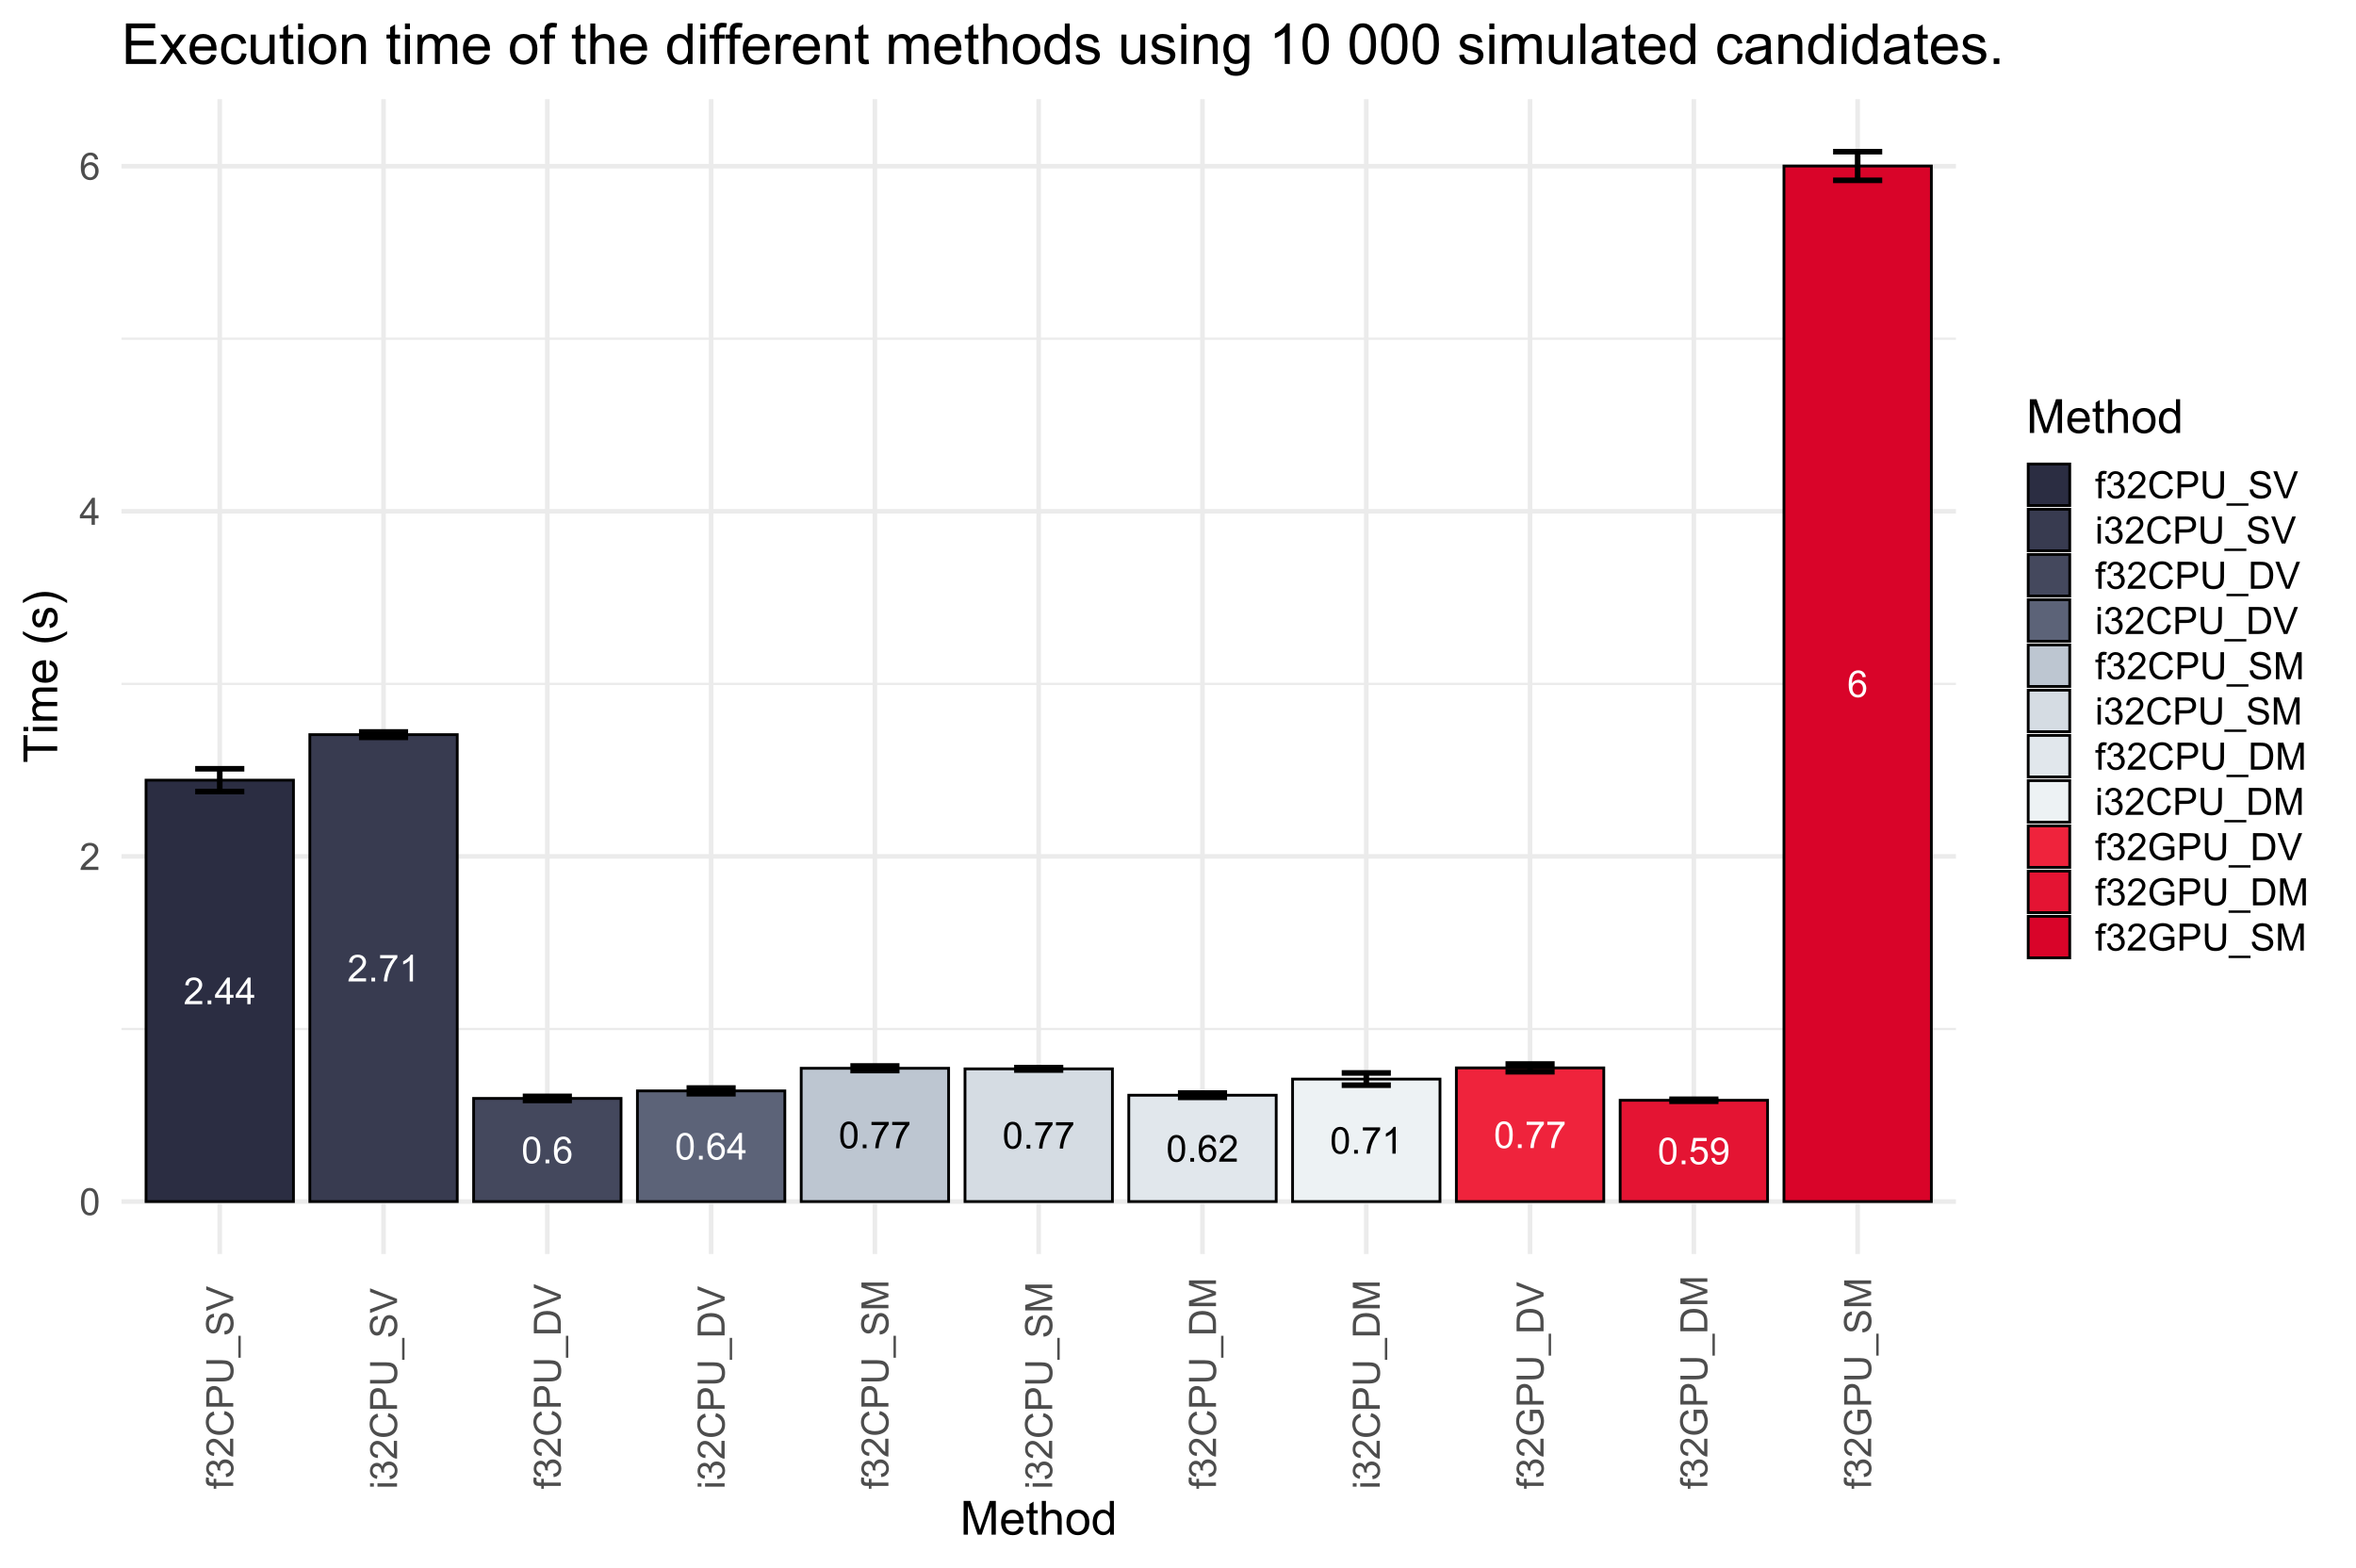 <?xml version="1.0" encoding="UTF-8"?>
<svg xmlns="http://www.w3.org/2000/svg" xmlns:xlink="http://www.w3.org/1999/xlink" width="900pt" height="599pt" viewBox="0 0 900 599" version="1.1">
<defs>
<g>
<symbol overflow="visible" id="glyph0-0">
<path style="stroke:none;" d="M 1.777 0 L 1.777 -8.891 L 8.891 -8.891 L 8.891 0 Z M 2 -0.223 L 8.668 -0.223 L 8.668 -8.668 L 2 -8.668 Z M 2 -0.223 "/>
</symbol>
<symbol overflow="visible" id="glyph0-1">
<path style="stroke:none;" d="M 7.16 -1.203 L 7.16 0 L 0.43 0 C 0.418 -0.301 0.469 -0.59 0.578 -0.867 C 0.746 -1.324 1.02 -1.773 1.398 -2.223 C 1.773 -2.664 2.32 -3.18 3.035 -3.766 C 4.141 -4.668 4.887 -5.387 5.277 -5.922 C 5.664 -6.449 5.859 -6.949 5.863 -7.426 C 5.859 -7.918 5.684 -8.336 5.332 -8.68 C 4.977 -9.016 4.512 -9.188 3.945 -9.191 C 3.34 -9.188 2.859 -9.008 2.5 -8.648 C 2.137 -8.285 1.953 -7.785 1.953 -7.148 L 0.668 -7.281 C 0.754 -8.238 1.082 -8.969 1.66 -9.473 C 2.23 -9.973 3.004 -10.223 3.973 -10.227 C 4.949 -10.223 5.723 -9.953 6.293 -9.414 C 6.863 -8.871 7.148 -8.199 7.148 -7.398 C 7.148 -6.988 7.062 -6.586 6.898 -6.195 C 6.727 -5.797 6.449 -5.383 6.066 -4.953 C 5.676 -4.516 5.035 -3.918 4.141 -3.16 C 3.387 -2.527 2.906 -2.102 2.695 -1.879 C 2.48 -1.652 2.305 -1.426 2.168 -1.203 Z M 7.16 -1.203 "/>
</symbol>
<symbol overflow="visible" id="glyph0-2">
<path style="stroke:none;" d="M 1.293 0 L 1.293 -1.426 L 2.715 -1.426 L 2.715 0 Z M 1.293 0 "/>
</symbol>
<symbol overflow="visible" id="glyph0-3">
<path style="stroke:none;" d="M 4.598 0 L 4.598 -2.438 L 0.18 -2.438 L 0.18 -3.586 L 4.828 -10.184 L 5.848 -10.184 L 5.848 -3.586 L 7.223 -3.586 L 7.223 -2.438 L 5.848 -2.438 L 5.848 0 Z M 4.598 -3.586 L 4.598 -8.176 L 1.41 -3.586 Z M 4.598 -3.586 "/>
</symbol>
<symbol overflow="visible" id="glyph0-4">
<path style="stroke:none;" d="M 0.672 -8.852 L 0.672 -10.051 L 7.266 -10.051 L 7.266 -9.078 C 6.617 -8.383 5.973 -7.469 5.336 -6.328 C 4.699 -5.184 4.207 -4.008 3.863 -2.801 C 3.609 -1.945 3.449 -1.012 3.383 0 L 2.098 0 C 2.109 -0.801 2.266 -1.766 2.57 -2.902 C 2.871 -4.035 3.305 -5.129 3.867 -6.184 C 4.43 -7.234 5.027 -8.125 5.66 -8.852 Z M 0.672 -8.852 "/>
</symbol>
<symbol overflow="visible" id="glyph0-5">
<path style="stroke:none;" d="M 5.301 0 L 4.051 0 L 4.051 -7.969 C 3.746 -7.68 3.352 -7.391 2.863 -7.105 C 2.375 -6.816 1.938 -6.602 1.551 -6.461 L 1.551 -7.668 C 2.246 -7.992 2.855 -8.391 3.383 -8.863 C 3.902 -9.328 4.273 -9.781 4.496 -10.227 L 5.301 -10.227 Z M 5.301 0 "/>
</symbol>
<symbol overflow="visible" id="glyph0-6">
<path style="stroke:none;" d="M 0.59 -5.023 C 0.586 -6.223 0.711 -7.191 0.961 -7.93 C 1.207 -8.66 1.574 -9.227 2.066 -9.629 C 2.555 -10.023 3.168 -10.223 3.91 -10.227 C 4.453 -10.223 4.934 -10.113 5.348 -9.895 C 5.758 -9.672 6.098 -9.355 6.371 -8.941 C 6.637 -8.527 6.848 -8.02 7 -7.426 C 7.152 -6.828 7.23 -6.027 7.23 -5.023 C 7.23 -3.824 7.105 -2.859 6.863 -2.129 C 6.613 -1.391 6.246 -0.824 5.762 -0.426 C 5.27 -0.027 4.652 0.168 3.91 0.172 C 2.926 0.168 2.156 -0.18 1.598 -0.883 C 0.922 -1.727 0.586 -3.105 0.59 -5.023 Z M 1.875 -5.023 C 1.875 -3.348 2.07 -2.234 2.461 -1.684 C 2.852 -1.129 3.332 -0.855 3.91 -0.855 C 4.48 -0.855 4.965 -1.133 5.359 -1.688 C 5.746 -2.242 5.941 -3.352 5.945 -5.023 C 5.941 -6.695 5.746 -7.809 5.359 -8.363 C 4.965 -8.91 4.477 -9.188 3.898 -9.191 C 3.32 -9.188 2.863 -8.945 2.523 -8.461 C 2.09 -7.84 1.875 -6.691 1.875 -5.023 Z M 1.875 -5.023 "/>
</symbol>
<symbol overflow="visible" id="glyph0-7">
<path style="stroke:none;" d="M 7.078 -7.691 L 5.836 -7.594 C 5.723 -8.082 5.562 -8.438 5.363 -8.664 C 5.02 -9.016 4.605 -9.191 4.113 -9.195 C 3.715 -9.191 3.363 -9.082 3.062 -8.863 C 2.668 -8.574 2.359 -8.156 2.133 -7.605 C 1.906 -7.055 1.785 -6.27 1.777 -5.25 C 2.074 -5.707 2.445 -6.047 2.883 -6.27 C 3.316 -6.492 3.77 -6.602 4.25 -6.605 C 5.078 -6.602 5.789 -6.297 6.379 -5.684 C 6.961 -5.07 7.254 -4.277 7.258 -3.305 C 7.254 -2.664 7.117 -2.07 6.844 -1.523 C 6.57 -0.977 6.191 -0.555 5.711 -0.266 C 5.227 0.027 4.68 0.168 4.07 0.172 C 3.027 0.168 2.176 -0.211 1.52 -0.977 C 0.859 -1.738 0.531 -3 0.535 -4.766 C 0.531 -6.73 0.895 -8.164 1.625 -9.059 C 2.258 -9.836 3.113 -10.223 4.188 -10.227 C 4.988 -10.223 5.645 -10 6.156 -9.551 C 6.668 -9.102 6.977 -8.48 7.078 -7.691 Z M 1.973 -3.301 C 1.969 -2.863 2.059 -2.453 2.246 -2.062 C 2.426 -1.668 2.684 -1.367 3.016 -1.164 C 3.34 -0.957 3.684 -0.855 4.051 -0.855 C 4.574 -0.855 5.027 -1.066 5.41 -1.492 C 5.785 -1.918 5.977 -2.496 5.98 -3.23 C 5.977 -3.93 5.789 -4.484 5.418 -4.891 C 5.039 -5.293 4.566 -5.496 4 -5.5 C 3.434 -5.496 2.953 -5.293 2.562 -4.891 C 2.164 -4.484 1.969 -3.953 1.973 -3.301 Z M 1.973 -3.301 "/>
</symbol>
<symbol overflow="visible" id="glyph0-8">
<path style="stroke:none;" d="M 0.59 -2.668 L 1.902 -2.777 C 2 -2.137 2.227 -1.656 2.582 -1.336 C 2.934 -1.016 3.359 -0.855 3.863 -0.855 C 4.461 -0.855 4.973 -1.082 5.391 -1.535 C 5.805 -1.988 6.012 -2.59 6.016 -3.34 C 6.012 -4.051 5.812 -4.613 5.414 -5.027 C 5.012 -5.441 4.484 -5.648 3.84 -5.648 C 3.434 -5.648 3.07 -5.555 2.75 -5.371 C 2.422 -5.188 2.168 -4.949 1.988 -4.66 L 0.812 -4.812 L 1.801 -10.043 L 6.863 -10.043 L 6.863 -8.852 L 2.801 -8.852 L 2.25 -6.113 C 2.859 -6.535 3.5 -6.75 4.176 -6.754 C 5.062 -6.75 5.812 -6.441 6.426 -5.828 C 7.035 -5.207 7.34 -4.414 7.344 -3.453 C 7.34 -2.527 7.07 -1.73 6.535 -1.062 C 5.879 -0.238 4.988 0.168 3.863 0.172 C 2.934 0.168 2.18 -0.086 1.594 -0.605 C 1.008 -1.121 0.672 -1.809 0.59 -2.668 Z M 0.59 -2.668 "/>
</symbol>
<symbol overflow="visible" id="glyph0-9">
<path style="stroke:none;" d="M 0.777 -2.355 L 1.98 -2.465 C 2.082 -1.898 2.273 -1.488 2.562 -1.234 C 2.844 -0.98 3.215 -0.855 3.668 -0.855 C 4.051 -0.855 4.387 -0.941 4.68 -1.117 C 4.965 -1.293 5.203 -1.527 5.391 -1.824 C 5.574 -2.113 5.727 -2.512 5.855 -3.016 C 5.977 -3.512 6.039 -4.02 6.043 -4.543 C 6.039 -4.594 6.039 -4.68 6.035 -4.793 C 5.785 -4.395 5.441 -4.07 5.012 -3.824 C 4.574 -3.574 4.105 -3.449 3.605 -3.453 C 2.758 -3.449 2.047 -3.754 1.465 -4.367 C 0.879 -4.977 0.586 -5.785 0.59 -6.785 C 0.586 -7.816 0.891 -8.648 1.504 -9.281 C 2.109 -9.91 2.871 -10.223 3.793 -10.227 C 4.449 -10.223 5.055 -10.047 5.609 -9.691 C 6.156 -9.332 6.574 -8.82 6.859 -8.164 C 7.141 -7.5 7.281 -6.547 7.285 -5.301 C 7.281 -3.996 7.141 -2.961 6.859 -2.191 C 6.574 -1.418 6.156 -0.828 5.602 -0.43 C 5.043 -0.027 4.387 0.168 3.641 0.172 C 2.84 0.168 2.191 -0.047 1.688 -0.488 C 1.18 -0.926 0.875 -1.551 0.777 -2.355 Z M 5.898 -6.848 C 5.895 -7.562 5.703 -8.133 5.324 -8.559 C 4.938 -8.977 4.477 -9.188 3.945 -9.191 C 3.387 -9.188 2.902 -8.961 2.492 -8.508 C 2.078 -8.055 1.875 -7.465 1.875 -6.746 C 1.875 -6.094 2.07 -5.566 2.461 -5.164 C 2.852 -4.758 3.332 -4.559 3.91 -4.559 C 4.484 -4.559 4.961 -4.758 5.336 -5.164 C 5.707 -5.566 5.895 -6.129 5.898 -6.848 Z M 5.898 -6.848 "/>
</symbol>
<symbol overflow="visible" id="glyph1-0">
<path style="stroke:none;" d="M 1.801 0 L 1.801 -9 L 9 -9 L 9 0 Z M 2.023 -0.227 L 8.773 -0.227 L 8.773 -8.773 L 2.023 -8.773 Z M 2.023 -0.227 "/>
</symbol>
<symbol overflow="visible" id="glyph1-1">
<path style="stroke:none;" d="M 0.598 -5.082 C 0.598 -6.297 0.723 -7.277 0.973 -8.023 C 1.223 -8.766 1.594 -9.34 2.09 -9.746 C 2.582 -10.145 3.203 -10.348 3.957 -10.352 C 4.508 -10.348 4.996 -10.234 5.414 -10.016 C 5.828 -9.789 6.172 -9.469 6.445 -9.051 C 6.719 -8.629 6.93 -8.117 7.086 -7.52 C 7.238 -6.914 7.316 -6.102 7.32 -5.082 C 7.316 -3.871 7.191 -2.895 6.945 -2.152 C 6.695 -1.406 6.324 -0.832 5.832 -0.43 C 5.332 -0.023 4.707 0.176 3.957 0.176 C 2.961 0.176 2.184 -0.18 1.617 -0.895 C 0.938 -1.75 0.598 -3.145 0.598 -5.082 Z M 1.898 -5.082 C 1.898 -3.387 2.094 -2.262 2.492 -1.703 C 2.883 -1.141 3.371 -0.859 3.957 -0.863 C 4.535 -0.859 5.027 -1.141 5.426 -1.707 C 5.82 -2.266 6.016 -3.391 6.02 -5.082 C 6.016 -6.777 5.82 -7.906 5.426 -8.465 C 5.027 -9.02 4.531 -9.297 3.945 -9.301 C 3.359 -9.297 2.895 -9.051 2.551 -8.562 C 2.113 -7.93 1.898 -6.77 1.898 -5.082 Z M 1.898 -5.082 "/>
</symbol>
<symbol overflow="visible" id="glyph1-2">
<path style="stroke:none;" d="M 7.25 -1.215 L 7.25 0 L 0.438 0 C 0.426 -0.305 0.473 -0.598 0.582 -0.879 C 0.754 -1.34 1.031 -1.797 1.414 -2.25 C 1.793 -2.699 2.348 -3.219 3.074 -3.812 C 4.191 -4.727 4.949 -5.453 5.344 -5.992 C 5.734 -6.527 5.93 -7.035 5.934 -7.516 C 5.93 -8.016 5.75 -8.438 5.395 -8.785 C 5.035 -9.125 4.566 -9.297 3.992 -9.301 C 3.379 -9.297 2.895 -9.117 2.531 -8.754 C 2.164 -8.387 1.977 -7.879 1.977 -7.234 L 0.676 -7.367 C 0.762 -8.336 1.098 -9.078 1.68 -9.586 C 2.258 -10.094 3.039 -10.348 4.023 -10.352 C 5.008 -10.348 5.789 -10.074 6.367 -9.527 C 6.941 -8.977 7.23 -8.297 7.234 -7.488 C 7.23 -7.074 7.145 -6.668 6.98 -6.273 C 6.809 -5.871 6.531 -5.449 6.141 -5.012 C 5.75 -4.566 5.098 -3.965 4.191 -3.199 C 3.426 -2.559 2.938 -2.125 2.727 -1.902 C 2.508 -1.672 2.332 -1.441 2.195 -1.215 Z M 7.25 -1.215 "/>
</symbol>
<symbol overflow="visible" id="glyph1-3">
<path style="stroke:none;" d="M 4.656 0 L 4.656 -2.469 L 0.184 -2.469 L 0.184 -3.629 L 4.887 -10.309 L 5.922 -10.309 L 5.922 -3.629 L 7.312 -3.629 L 7.312 -2.469 L 5.922 -2.469 L 5.922 0 Z M 4.656 -3.629 L 4.656 -8.277 L 1.426 -3.629 Z M 4.656 -3.629 "/>
</symbol>
<symbol overflow="visible" id="glyph1-4">
<path style="stroke:none;" d="M 7.164 -7.785 L 5.906 -7.684 C 5.793 -8.176 5.633 -8.539 5.43 -8.77 C 5.082 -9.125 4.66 -9.305 4.164 -9.309 C 3.758 -9.305 3.402 -9.191 3.102 -8.973 C 2.699 -8.676 2.387 -8.254 2.156 -7.699 C 1.926 -7.141 1.805 -6.344 1.801 -5.316 C 2.102 -5.777 2.477 -6.121 2.918 -6.348 C 3.355 -6.57 3.816 -6.684 4.305 -6.688 C 5.145 -6.684 5.863 -6.375 6.457 -5.754 C 7.051 -5.133 7.348 -4.328 7.348 -3.348 C 7.348 -2.695 7.207 -2.094 6.93 -1.543 C 6.648 -0.984 6.266 -0.559 5.777 -0.266 C 5.289 0.031 4.734 0.176 4.121 0.176 C 3.062 0.176 2.203 -0.211 1.539 -0.988 C 0.871 -1.762 0.539 -3.039 0.543 -4.824 C 0.539 -6.812 0.906 -8.262 1.645 -9.168 C 2.285 -9.953 3.148 -10.348 4.238 -10.352 C 5.047 -10.348 5.715 -10.121 6.234 -9.668 C 6.75 -9.211 7.059 -8.582 7.164 -7.785 Z M 1.996 -3.34 C 1.992 -2.902 2.086 -2.484 2.273 -2.09 C 2.457 -1.688 2.715 -1.383 3.051 -1.176 C 3.383 -0.965 3.73 -0.859 4.098 -0.863 C 4.629 -0.859 5.09 -1.078 5.477 -1.512 C 5.859 -1.941 6.051 -2.527 6.055 -3.27 C 6.051 -3.98 5.863 -4.539 5.484 -4.953 C 5.102 -5.359 4.621 -5.566 4.051 -5.57 C 3.473 -5.566 2.988 -5.359 2.594 -4.953 C 2.191 -4.539 1.992 -4.004 1.996 -3.34 Z M 1.996 -3.34 "/>
</symbol>
<symbol overflow="visible" id="glyph1-5">
<path style="stroke:none;" d="M 1.25 0 L 1.25 -6.484 L 0.133 -6.484 L 0.133 -7.469 L 1.25 -7.469 L 1.25 -8.262 C 1.246 -8.762 1.293 -9.133 1.387 -9.379 C 1.504 -9.703 1.719 -9.969 2.027 -10.176 C 2.332 -10.379 2.762 -10.48 3.32 -10.484 C 3.672 -10.48 4.066 -10.438 4.5 -10.355 L 4.309 -9.254 C 4.043 -9.297 3.797 -9.32 3.566 -9.324 C 3.18 -9.32 2.906 -9.238 2.75 -9.078 C 2.586 -8.91 2.508 -8.605 2.512 -8.156 L 2.512 -7.469 L 3.965 -7.469 L 3.965 -6.484 L 2.512 -6.484 L 2.512 0 Z M 1.25 0 "/>
</symbol>
<symbol overflow="visible" id="glyph1-6">
<path style="stroke:none;" d="M 0.605 -2.723 L 1.871 -2.891 C 2.012 -2.168 2.262 -1.652 2.613 -1.336 C 2.961 -1.02 3.383 -0.859 3.887 -0.863 C 4.48 -0.859 4.984 -1.066 5.395 -1.48 C 5.805 -1.891 6.012 -2.402 6.012 -3.016 C 6.012 -3.594 5.82 -4.074 5.441 -4.453 C 5.059 -4.828 4.574 -5.016 3.992 -5.02 C 3.75 -5.016 3.453 -4.969 3.102 -4.879 L 3.242 -5.992 C 3.32 -5.98 3.391 -5.977 3.445 -5.977 C 3.984 -5.977 4.469 -6.117 4.898 -6.398 C 5.328 -6.68 5.543 -7.113 5.547 -7.699 C 5.543 -8.16 5.387 -8.543 5.074 -8.852 C 4.762 -9.152 4.355 -9.305 3.859 -9.309 C 3.363 -9.305 2.953 -9.148 2.629 -8.844 C 2.297 -8.531 2.086 -8.07 1.996 -7.453 L 0.73 -7.68 C 0.883 -8.523 1.234 -9.18 1.785 -9.648 C 2.332 -10.113 3.016 -10.348 3.832 -10.352 C 4.395 -10.348 4.91 -10.227 5.387 -9.988 C 5.855 -9.742 6.219 -9.414 6.473 -9 C 6.719 -8.582 6.844 -8.137 6.848 -7.672 C 6.844 -7.223 6.723 -6.816 6.488 -6.453 C 6.246 -6.086 5.895 -5.797 5.43 -5.582 C 6.035 -5.438 6.508 -5.145 6.848 -4.707 C 7.184 -4.262 7.352 -3.707 7.355 -3.043 C 7.352 -2.141 7.023 -1.379 6.371 -0.754 C 5.711 -0.129 4.883 0.18 3.883 0.184 C 2.973 0.18 2.219 -0.086 1.625 -0.625 C 1.023 -1.16 0.684 -1.859 0.605 -2.723 Z M 0.605 -2.723 "/>
</symbol>
<symbol overflow="visible" id="glyph1-7">
<path style="stroke:none;" d="M 8.465 -3.613 L 9.828 -3.27 C 9.539 -2.148 9.027 -1.293 8.285 -0.707 C 7.543 -0.117 6.633 0.176 5.562 0.176 C 4.445 0.176 3.543 -0.047 2.852 -0.5 C 2.152 -0.949 1.621 -1.605 1.262 -2.465 C 0.895 -3.32 0.715 -4.242 0.719 -5.23 C 0.715 -6.301 0.918 -7.238 1.332 -8.039 C 1.738 -8.836 2.324 -9.441 3.082 -9.859 C 3.84 -10.273 4.672 -10.48 5.582 -10.484 C 6.609 -10.48 7.477 -10.219 8.184 -9.695 C 8.883 -9.168 9.371 -8.43 9.652 -7.48 L 8.312 -7.164 C 8.07 -7.91 7.723 -8.457 7.27 -8.801 C 6.812 -9.145 6.242 -9.316 5.555 -9.316 C 4.762 -9.316 4.098 -9.125 3.566 -8.746 C 3.031 -8.363 2.656 -7.852 2.445 -7.215 C 2.227 -6.574 2.121 -5.918 2.125 -5.238 C 2.121 -4.359 2.25 -3.594 2.508 -2.941 C 2.762 -2.285 3.156 -1.797 3.699 -1.477 C 4.234 -1.152 4.82 -0.988 5.449 -0.992 C 6.211 -0.988 6.855 -1.211 7.387 -1.652 C 7.914 -2.09 8.273 -2.742 8.465 -3.613 Z M 8.465 -3.613 "/>
</symbol>
<symbol overflow="visible" id="glyph1-8">
<path style="stroke:none;" d="M 1.109 0 L 1.109 -10.309 L 5 -10.309 C 5.68 -10.305 6.203 -10.273 6.566 -10.211 C 7.07 -10.121 7.496 -9.961 7.84 -9.727 C 8.18 -9.488 8.453 -9.156 8.664 -8.73 C 8.871 -8.305 8.977 -7.836 8.98 -7.328 C 8.977 -6.449 8.695 -5.707 8.141 -5.102 C 7.578 -4.492 6.57 -4.188 5.117 -4.191 L 2.477 -4.191 L 2.477 0 Z M 2.477 -5.406 L 5.141 -5.406 C 6.016 -5.402 6.641 -5.566 7.016 -5.898 C 7.383 -6.223 7.57 -6.684 7.574 -7.285 C 7.57 -7.711 7.461 -8.082 7.246 -8.391 C 7.023 -8.695 6.734 -8.898 6.383 -9 C 6.148 -9.059 5.727 -9.086 5.113 -9.09 L 2.477 -9.09 Z M 2.477 -5.406 "/>
</symbol>
<symbol overflow="visible" id="glyph1-9">
<path style="stroke:none;" d="M 7.875 -10.309 L 9.238 -10.309 L 9.238 -4.352 C 9.234 -3.312 9.117 -2.488 8.887 -1.883 C 8.648 -1.27 8.227 -0.773 7.617 -0.395 C 7.004 -0.012 6.199 0.176 5.211 0.176 C 4.242 0.176 3.453 0.012 2.84 -0.324 C 2.223 -0.652 1.785 -1.137 1.523 -1.77 C 1.262 -2.398 1.129 -3.258 1.133 -4.352 L 1.133 -10.309 L 2.496 -10.309 L 2.496 -4.359 C 2.496 -3.461 2.578 -2.801 2.746 -2.379 C 2.91 -1.953 3.195 -1.625 3.602 -1.398 C 4.004 -1.168 4.5 -1.055 5.09 -1.055 C 6.09 -1.055 6.805 -1.281 7.234 -1.734 C 7.66 -2.188 7.875 -3.062 7.875 -4.359 Z M 7.875 -10.309 "/>
</symbol>
<symbol overflow="visible" id="glyph1-10">
<path style="stroke:none;" d="M -0.219 2.863 L -0.219 1.949 L 8.172 1.949 L 8.172 2.863 Z M -0.219 2.863 "/>
</symbol>
<symbol overflow="visible" id="glyph1-11">
<path style="stroke:none;" d="M 0.648 -3.312 L 1.934 -3.426 C 1.992 -2.906 2.133 -2.484 2.355 -2.156 C 2.578 -1.824 2.922 -1.555 3.395 -1.352 C 3.859 -1.145 4.387 -1.043 4.977 -1.047 C 5.492 -1.043 5.953 -1.121 6.355 -1.277 C 6.75 -1.434 7.047 -1.645 7.246 -1.914 C 7.438 -2.184 7.535 -2.477 7.539 -2.797 C 7.535 -3.117 7.441 -3.402 7.258 -3.645 C 7.066 -3.887 6.758 -4.09 6.328 -4.254 C 6.051 -4.359 5.438 -4.523 4.492 -4.754 C 3.543 -4.98 2.879 -5.195 2.504 -5.398 C 2.008 -5.652 1.641 -5.973 1.402 -6.359 C 1.156 -6.738 1.035 -7.168 1.039 -7.645 C 1.035 -8.16 1.184 -8.645 1.48 -9.102 C 1.773 -9.551 2.207 -9.895 2.777 -10.133 C 3.344 -10.363 3.973 -10.48 4.668 -10.484 C 5.43 -10.48 6.105 -10.359 6.691 -10.113 C 7.273 -9.867 7.719 -9.504 8.035 -9.027 C 8.348 -8.547 8.52 -8.004 8.543 -7.402 L 7.234 -7.305 C 7.16 -7.953 6.922 -8.445 6.52 -8.781 C 6.113 -9.113 5.516 -9.281 4.727 -9.281 C 3.898 -9.281 3.297 -9.129 2.922 -8.828 C 2.543 -8.523 2.355 -8.16 2.355 -7.734 C 2.355 -7.363 2.488 -7.059 2.758 -6.82 C 3.016 -6.578 3.699 -6.332 4.812 -6.086 C 5.918 -5.832 6.68 -5.613 7.094 -5.43 C 7.691 -5.148 8.133 -4.797 8.422 -4.375 C 8.703 -3.949 8.848 -3.461 8.852 -2.91 C 8.848 -2.359 8.691 -1.844 8.379 -1.359 C 8.066 -0.875 7.613 -0.496 7.027 -0.227 C 6.434 0.043 5.773 0.176 5.043 0.176 C 4.105 0.176 3.324 0.043 2.695 -0.23 C 2.062 -0.5 1.566 -0.91 1.211 -1.457 C 0.852 -2 0.664 -2.617 0.648 -3.312 Z M 0.648 -3.312 "/>
</symbol>
<symbol overflow="visible" id="glyph1-12">
<path style="stroke:none;" d="M 4.059 0 L 0.062 -10.309 L 1.539 -10.309 L 4.219 -2.82 C 4.434 -2.215 4.613 -1.652 4.762 -1.133 C 4.918 -1.691 5.102 -2.254 5.316 -2.82 L 8.102 -10.309 L 9.492 -10.309 L 5.457 0 Z M 4.059 0 "/>
</symbol>
<symbol overflow="visible" id="glyph1-13">
<path style="stroke:none;" d="M 0.957 -8.852 L 0.957 -10.309 L 2.223 -10.309 L 2.223 -8.852 Z M 0.957 0 L 0.957 -7.469 L 2.223 -7.469 L 2.223 0 Z M 0.957 0 "/>
</symbol>
<symbol overflow="visible" id="glyph1-14">
<path style="stroke:none;" d="M 1.109 0 L 1.109 -10.309 L 4.66 -10.309 C 5.457 -10.305 6.07 -10.258 6.496 -10.16 C 7.086 -10.023 7.59 -9.777 8.008 -9.422 C 8.551 -8.961 8.957 -8.371 9.227 -7.66 C 9.496 -6.941 9.633 -6.125 9.633 -5.211 C 9.633 -4.422 9.539 -3.73 9.359 -3.129 C 9.172 -2.523 8.938 -2.023 8.656 -1.629 C 8.367 -1.23 8.055 -0.918 7.715 -0.691 C 7.375 -0.465 6.965 -0.293 6.484 -0.176 C 6.004 -0.059 5.453 0 4.832 0 Z M 2.477 -1.215 L 4.676 -1.215 C 5.355 -1.211 5.887 -1.277 6.273 -1.406 C 6.66 -1.531 6.969 -1.707 7.199 -1.941 C 7.52 -2.262 7.77 -2.695 7.953 -3.242 C 8.133 -3.785 8.227 -4.449 8.227 -5.23 C 8.227 -6.305 8.047 -7.133 7.695 -7.715 C 7.336 -8.293 6.906 -8.68 6.406 -8.879 C 6.035 -9.016 5.449 -9.086 4.641 -9.09 L 2.477 -9.09 Z M 2.477 -1.215 "/>
</symbol>
<symbol overflow="visible" id="glyph1-15">
<path style="stroke:none;" d="M 1.07 0 L 1.07 -10.309 L 3.121 -10.309 L 5.562 -3.008 C 5.781 -2.324 5.945 -1.816 6.055 -1.484 C 6.168 -1.855 6.352 -2.406 6.602 -3.137 L 9.07 -10.309 L 10.906 -10.309 L 10.906 0 L 9.59 0 L 9.59 -8.629 L 6.594 0 L 5.363 0 L 2.383 -8.773 L 2.383 0 Z M 1.07 0 "/>
</symbol>
<symbol overflow="visible" id="glyph1-16">
<path style="stroke:none;" d="M 5.934 -4.043 L 5.934 -5.254 L 10.301 -5.258 L 10.301 -1.434 C 9.629 -0.898 8.938 -0.496 8.227 -0.227 C 7.512 0.043 6.777 0.176 6.031 0.176 C 5.016 0.176 4.098 -0.039 3.273 -0.473 C 2.441 -0.906 1.816 -1.535 1.398 -2.355 C 0.973 -3.176 0.762 -4.09 0.766 -5.105 C 0.762 -6.105 0.973 -7.043 1.395 -7.914 C 1.812 -8.781 2.414 -9.426 3.203 -9.852 C 3.988 -10.27 4.895 -10.48 5.926 -10.484 C 6.668 -10.48 7.344 -10.359 7.949 -10.121 C 8.547 -9.875 9.02 -9.539 9.363 -9.109 C 9.707 -8.676 9.965 -8.113 10.145 -7.426 L 8.914 -7.086 C 8.758 -7.609 8.566 -8.023 8.34 -8.324 C 8.105 -8.621 7.777 -8.859 7.355 -9.043 C 6.926 -9.223 6.453 -9.316 5.934 -9.316 C 5.309 -9.316 4.77 -9.219 4.316 -9.031 C 3.859 -8.836 3.492 -8.586 3.215 -8.281 C 2.934 -7.969 2.719 -7.629 2.566 -7.262 C 2.301 -6.621 2.168 -5.93 2.172 -5.188 C 2.168 -4.266 2.324 -3.5 2.645 -2.883 C 2.957 -2.262 3.418 -1.801 4.027 -1.504 C 4.629 -1.203 5.273 -1.055 5.957 -1.055 C 6.543 -1.055 7.117 -1.168 7.684 -1.395 C 8.242 -1.621 8.672 -1.863 8.965 -2.125 L 8.965 -4.043 Z M 5.934 -4.043 "/>
</symbol>
<symbol overflow="visible" id="glyph2-0">
<path style="stroke:none;" d="M 0 -1.801 L -9 -1.801 L -9 -9 L 0 -9 Z M -0.227 -2.023 L -0.227 -8.773 L -8.773 -8.773 L -8.773 -2.023 Z M -0.227 -2.023 "/>
</symbol>
<symbol overflow="visible" id="glyph2-1">
<path style="stroke:none;" d="M 0 -1.25 L -6.484 -1.25 L -6.484 -0.133 L -7.469 -0.133 L -7.469 -1.25 L -8.262 -1.25 C -8.762 -1.246 -9.133 -1.293 -9.379 -1.387 C -9.703 -1.504 -9.969 -1.719 -10.176 -2.027 C -10.379 -2.332 -10.48 -2.762 -10.484 -3.32 C -10.48 -3.672 -10.438 -4.066 -10.355 -4.5 L -9.254 -4.309 C -9.297 -4.043 -9.32 -3.797 -9.324 -3.566 C -9.32 -3.18 -9.238 -2.906 -9.078 -2.75 C -8.91 -2.586 -8.605 -2.508 -8.156 -2.512 L -7.469 -2.512 L -7.469 -3.965 L -6.484 -3.965 L -6.484 -2.512 L 0 -2.512 Z M 0 -1.25 "/>
</symbol>
<symbol overflow="visible" id="glyph2-2">
<path style="stroke:none;" d="M -2.723 -0.605 L -2.891 -1.871 C -2.168 -2.012 -1.652 -2.262 -1.336 -2.613 C -1.02 -2.961 -0.859 -3.383 -0.863 -3.887 C -0.859 -4.48 -1.066 -4.984 -1.48 -5.395 C -1.891 -5.805 -2.402 -6.012 -3.016 -6.012 C -3.594 -6.012 -4.074 -5.82 -4.453 -5.441 C -4.828 -5.059 -5.016 -4.574 -5.02 -3.992 C -5.016 -3.75 -4.969 -3.453 -4.879 -3.102 L -5.992 -3.242 C -5.98 -3.32 -5.977 -3.391 -5.977 -3.445 C -5.977 -3.984 -6.117 -4.469 -6.398 -4.898 C -6.68 -5.328 -7.113 -5.543 -7.699 -5.547 C -8.16 -5.543 -8.543 -5.387 -8.852 -5.074 C -9.152 -4.762 -9.305 -4.355 -9.309 -3.859 C -9.305 -3.363 -9.148 -2.953 -8.844 -2.629 C -8.531 -2.297 -8.07 -2.086 -7.453 -1.996 L -7.68 -0.73 C -8.523 -0.883 -9.18 -1.234 -9.648 -1.785 C -10.113 -2.332 -10.348 -3.016 -10.352 -3.832 C -10.348 -4.395 -10.227 -4.91 -9.988 -5.387 C -9.742 -5.855 -9.414 -6.219 -9 -6.473 C -8.582 -6.719 -8.137 -6.844 -7.672 -6.848 C -7.223 -6.844 -6.816 -6.723 -6.453 -6.488 C -6.086 -6.246 -5.797 -5.895 -5.582 -5.43 C -5.438 -6.035 -5.145 -6.508 -4.707 -6.848 C -4.262 -7.184 -3.707 -7.352 -3.043 -7.355 C -2.141 -7.352 -1.379 -7.023 -0.754 -6.371 C -0.129 -5.711 0.18 -4.883 0.184 -3.883 C 0.18 -2.973 -0.086 -2.219 -0.625 -1.625 C -1.16 -1.023 -1.859 -0.684 -2.723 -0.605 Z M -2.723 -0.605 "/>
</symbol>
<symbol overflow="visible" id="glyph2-3">
<path style="stroke:none;" d="M -1.215 -7.25 L 0 -7.25 L 0 -0.438 C -0.305 -0.426 -0.598 -0.473 -0.879 -0.582 C -1.34 -0.754 -1.797 -1.031 -2.25 -1.414 C -2.699 -1.793 -3.219 -2.348 -3.812 -3.074 C -4.727 -4.191 -5.453 -4.949 -5.992 -5.344 C -6.527 -5.734 -7.035 -5.93 -7.516 -5.934 C -8.016 -5.93 -8.438 -5.75 -8.785 -5.395 C -9.125 -5.035 -9.297 -4.566 -9.301 -3.992 C -9.297 -3.379 -9.117 -2.895 -8.754 -2.531 C -8.387 -2.164 -7.879 -1.977 -7.234 -1.977 L -7.367 -0.676 C -8.336 -0.762 -9.078 -1.098 -9.586 -1.68 C -10.094 -2.258 -10.348 -3.039 -10.352 -4.023 C -10.348 -5.008 -10.074 -5.789 -9.527 -6.367 C -8.977 -6.941 -8.297 -7.23 -7.488 -7.234 C -7.074 -7.23 -6.668 -7.145 -6.273 -6.98 C -5.871 -6.809 -5.449 -6.531 -5.012 -6.141 C -4.566 -5.75 -3.965 -5.098 -3.199 -4.191 C -2.559 -3.426 -2.125 -2.938 -1.902 -2.727 C -1.672 -2.508 -1.441 -2.332 -1.215 -2.195 Z M -1.215 -7.25 "/>
</symbol>
<symbol overflow="visible" id="glyph2-4">
<path style="stroke:none;" d="M -3.613 -8.465 L -3.27 -9.828 C -2.148 -9.539 -1.293 -9.027 -0.707 -8.285 C -0.117 -7.543 0.176 -6.633 0.176 -5.562 C 0.176 -4.445 -0.047 -3.543 -0.5 -2.852 C -0.949 -2.152 -1.605 -1.621 -2.465 -1.262 C -3.32 -0.895 -4.242 -0.715 -5.23 -0.719 C -6.301 -0.715 -7.238 -0.918 -8.039 -1.332 C -8.836 -1.738 -9.441 -2.324 -9.859 -3.082 C -10.273 -3.84 -10.48 -4.672 -10.484 -5.582 C -10.48 -6.609 -10.219 -7.477 -9.695 -8.184 C -9.168 -8.883 -8.43 -9.371 -7.48 -9.652 L -7.164 -8.312 C -7.91 -8.07 -8.457 -7.723 -8.801 -7.27 C -9.145 -6.812 -9.316 -6.242 -9.316 -5.555 C -9.316 -4.762 -9.125 -4.098 -8.746 -3.566 C -8.363 -3.031 -7.852 -2.656 -7.215 -2.445 C -6.574 -2.227 -5.918 -2.121 -5.238 -2.125 C -4.359 -2.121 -3.594 -2.25 -2.941 -2.508 C -2.285 -2.762 -1.797 -3.156 -1.477 -3.699 C -1.152 -4.234 -0.988 -4.82 -0.992 -5.449 C -0.988 -6.211 -1.211 -6.855 -1.652 -7.387 C -2.09 -7.914 -2.742 -8.273 -3.613 -8.465 Z M -3.613 -8.465 "/>
</symbol>
<symbol overflow="visible" id="glyph2-5">
<path style="stroke:none;" d="M 0 -1.109 L -10.309 -1.109 L -10.309 -5 C -10.305 -5.68 -10.273 -6.203 -10.211 -6.566 C -10.121 -7.07 -9.961 -7.496 -9.727 -7.84 C -9.488 -8.18 -9.156 -8.453 -8.73 -8.664 C -8.305 -8.871 -7.836 -8.977 -7.328 -8.98 C -6.449 -8.977 -5.707 -8.695 -5.102 -8.141 C -4.492 -7.578 -4.188 -6.57 -4.191 -5.117 L -4.191 -2.477 L 0 -2.477 Z M -5.406 -2.477 L -5.406 -5.141 C -5.402 -6.016 -5.566 -6.641 -5.898 -7.016 C -6.223 -7.383 -6.684 -7.57 -7.285 -7.574 C -7.711 -7.57 -8.082 -7.461 -8.391 -7.246 C -8.695 -7.023 -8.898 -6.734 -9 -6.383 C -9.059 -6.148 -9.086 -5.727 -9.09 -5.113 L -9.09 -2.477 Z M -5.406 -2.477 "/>
</symbol>
<symbol overflow="visible" id="glyph2-6">
<path style="stroke:none;" d="M -10.309 -7.875 L -10.309 -9.238 L -4.352 -9.238 C -3.312 -9.234 -2.488 -9.117 -1.883 -8.887 C -1.27 -8.648 -0.773 -8.227 -0.395 -7.617 C -0.012 -7.004 0.176 -6.199 0.176 -5.211 C 0.176 -4.242 0.012 -3.453 -0.324 -2.84 C -0.652 -2.223 -1.137 -1.785 -1.77 -1.523 C -2.398 -1.262 -3.258 -1.129 -4.352 -1.133 L -10.309 -1.133 L -10.309 -2.496 L -4.359 -2.496 C -3.461 -2.496 -2.801 -2.578 -2.379 -2.746 C -1.953 -2.91 -1.625 -3.195 -1.398 -3.602 C -1.168 -4.004 -1.055 -4.5 -1.055 -5.09 C -1.055 -6.09 -1.281 -6.805 -1.734 -7.234 C -2.188 -7.66 -3.062 -7.875 -4.359 -7.875 Z M -10.309 -7.875 "/>
</symbol>
<symbol overflow="visible" id="glyph2-7">
<path style="stroke:none;" d="M 2.863 0.219 L 1.949 0.219 L 1.949 -8.172 L 2.863 -8.172 Z M 2.863 0.219 "/>
</symbol>
<symbol overflow="visible" id="glyph2-8">
<path style="stroke:none;" d="M -3.312 -0.648 L -3.426 -1.934 C -2.906 -1.992 -2.484 -2.133 -2.156 -2.355 C -1.824 -2.578 -1.555 -2.922 -1.352 -3.395 C -1.145 -3.859 -1.043 -4.387 -1.047 -4.977 C -1.043 -5.492 -1.121 -5.953 -1.277 -6.355 C -1.434 -6.75 -1.645 -7.047 -1.914 -7.246 C -2.184 -7.438 -2.477 -7.535 -2.797 -7.539 C -3.117 -7.535 -3.402 -7.441 -3.645 -7.258 C -3.887 -7.066 -4.09 -6.758 -4.254 -6.328 C -4.359 -6.051 -4.523 -5.438 -4.754 -4.492 C -4.98 -3.543 -5.195 -2.879 -5.398 -2.504 C -5.652 -2.008 -5.973 -1.641 -6.359 -1.402 C -6.738 -1.156 -7.168 -1.035 -7.645 -1.039 C -8.16 -1.035 -8.645 -1.184 -9.102 -1.48 C -9.551 -1.773 -9.895 -2.207 -10.133 -2.777 C -10.363 -3.344 -10.48 -3.973 -10.484 -4.668 C -10.48 -5.43 -10.359 -6.105 -10.113 -6.691 C -9.867 -7.273 -9.504 -7.719 -9.027 -8.035 C -8.547 -8.348 -8.004 -8.52 -7.402 -8.543 L -7.305 -7.234 C -7.953 -7.16 -8.445 -6.922 -8.781 -6.52 C -9.113 -6.113 -9.281 -5.516 -9.281 -4.727 C -9.281 -3.898 -9.129 -3.297 -8.828 -2.922 C -8.523 -2.543 -8.16 -2.355 -7.734 -2.355 C -7.363 -2.355 -7.059 -2.488 -6.82 -2.758 C -6.578 -3.016 -6.332 -3.699 -6.086 -4.812 C -5.832 -5.918 -5.613 -6.68 -5.43 -7.094 C -5.148 -7.691 -4.797 -8.133 -4.375 -8.422 C -3.949 -8.703 -3.461 -8.848 -2.91 -8.852 C -2.359 -8.848 -1.844 -8.691 -1.359 -8.379 C -0.875 -8.066 -0.496 -7.613 -0.227 -7.027 C 0.043 -6.434 0.176 -5.773 0.176 -5.043 C 0.176 -4.105 0.043 -3.324 -0.23 -2.695 C -0.5 -2.062 -0.91 -1.566 -1.457 -1.211 C -2 -0.852 -2.617 -0.664 -3.312 -0.648 Z M -3.312 -0.648 "/>
</symbol>
<symbol overflow="visible" id="glyph2-9">
<path style="stroke:none;" d="M 0 -4.059 L -10.309 -0.062 L -10.309 -1.539 L -2.82 -4.219 C -2.215 -4.434 -1.652 -4.613 -1.133 -4.762 C -1.691 -4.918 -2.254 -5.102 -2.82 -5.316 L -10.309 -8.102 L -10.309 -9.492 L 0 -5.457 Z M 0 -4.059 "/>
</symbol>
<symbol overflow="visible" id="glyph2-10">
<path style="stroke:none;" d="M -8.852 -0.957 L -10.309 -0.957 L -10.309 -2.223 L -8.852 -2.223 Z M 0 -0.957 L -7.469 -0.957 L -7.469 -2.223 L 0 -2.223 Z M 0 -0.957 "/>
</symbol>
<symbol overflow="visible" id="glyph2-11">
<path style="stroke:none;" d="M 0 -1.109 L -10.309 -1.109 L -10.309 -4.66 C -10.305 -5.457 -10.258 -6.07 -10.16 -6.496 C -10.023 -7.086 -9.777 -7.59 -9.422 -8.008 C -8.961 -8.551 -8.371 -8.957 -7.66 -9.227 C -6.941 -9.496 -6.125 -9.633 -5.211 -9.633 C -4.422 -9.633 -3.73 -9.539 -3.129 -9.359 C -2.523 -9.172 -2.023 -8.938 -1.629 -8.656 C -1.23 -8.367 -0.918 -8.055 -0.691 -7.715 C -0.465 -7.375 -0.293 -6.965 -0.176 -6.484 C -0.059 -6.004 0 -5.453 0 -4.832 Z M -1.215 -2.477 L -1.215 -4.676 C -1.211 -5.355 -1.277 -5.887 -1.406 -6.273 C -1.531 -6.66 -1.707 -6.969 -1.941 -7.199 C -2.262 -7.52 -2.695 -7.77 -3.242 -7.953 C -3.785 -8.133 -4.449 -8.227 -5.23 -8.227 C -6.305 -8.227 -7.133 -8.047 -7.715 -7.695 C -8.293 -7.336 -8.68 -6.906 -8.879 -6.406 C -9.016 -6.035 -9.086 -5.449 -9.09 -4.641 L -9.09 -2.477 Z M -1.215 -2.477 "/>
</symbol>
<symbol overflow="visible" id="glyph2-12">
<path style="stroke:none;" d="M 0 -1.07 L -10.309 -1.07 L -10.309 -3.121 L -3.008 -5.562 C -2.324 -5.781 -1.816 -5.945 -1.484 -6.055 C -1.855 -6.168 -2.406 -6.352 -3.137 -6.602 L -10.309 -9.07 L -10.309 -10.906 L 0 -10.906 L 0 -9.59 L -8.629 -9.59 L 0 -6.594 L 0 -5.363 L -8.773 -2.383 L 0 -2.383 Z M 0 -1.07 "/>
</symbol>
<symbol overflow="visible" id="glyph2-13">
<path style="stroke:none;" d="M -4.043 -5.934 L -5.254 -5.934 L -5.258 -10.301 L -1.434 -10.301 C -0.898 -9.629 -0.496 -8.938 -0.227 -8.227 C 0.043 -7.512 0.176 -6.777 0.176 -6.031 C 0.176 -5.016 -0.039 -4.098 -0.473 -3.273 C -0.906 -2.441 -1.535 -1.816 -2.355 -1.398 C -3.176 -0.973 -4.09 -0.762 -5.105 -0.766 C -6.105 -0.762 -7.043 -0.973 -7.914 -1.395 C -8.781 -1.812 -9.426 -2.414 -9.852 -3.203 C -10.27 -3.988 -10.48 -4.895 -10.484 -5.926 C -10.48 -6.668 -10.359 -7.344 -10.121 -7.949 C -9.875 -8.547 -9.539 -9.02 -9.109 -9.363 C -8.676 -9.707 -8.113 -9.965 -7.426 -10.145 L -7.086 -8.914 C -7.609 -8.758 -8.023 -8.566 -8.324 -8.34 C -8.621 -8.105 -8.859 -7.777 -9.043 -7.355 C -9.223 -6.926 -9.316 -6.453 -9.316 -5.934 C -9.316 -5.309 -9.219 -4.77 -9.031 -4.316 C -8.836 -3.859 -8.586 -3.492 -8.281 -3.215 C -7.969 -2.934 -7.629 -2.719 -7.262 -2.566 C -6.621 -2.301 -5.93 -2.168 -5.188 -2.172 C -4.266 -2.168 -3.5 -2.324 -2.883 -2.645 C -2.262 -2.957 -1.801 -3.418 -1.504 -4.027 C -1.203 -4.629 -1.055 -5.273 -1.055 -5.957 C -1.055 -6.543 -1.168 -7.117 -1.395 -7.684 C -1.621 -8.242 -1.863 -8.672 -2.125 -8.965 L -4.043 -8.965 Z M -4.043 -5.934 "/>
</symbol>
<symbol overflow="visible" id="glyph3-0">
<path style="stroke:none;" d="M 2.25 0 L 2.25 -11.25 L 11.25 -11.25 L 11.25 0 Z M 2.531 -0.281 L 10.969 -0.281 L 10.969 -10.969 L 2.531 -10.969 Z M 2.531 -0.281 "/>
</symbol>
<symbol overflow="visible" id="glyph3-1">
<path style="stroke:none;" d="M 1.336 0 L 1.336 -12.883 L 3.902 -12.883 L 6.953 -3.762 C 7.23 -2.91 7.434 -2.273 7.566 -1.855 C 7.711 -2.32 7.941 -3.008 8.254 -3.922 L 11.336 -12.883 L 13.633 -12.883 L 13.633 0 L 11.988 0 L 11.988 -10.785 L 8.242 0 L 6.707 0 L 2.98 -10.969 L 2.98 0 Z M 1.336 0 "/>
</symbol>
<symbol overflow="visible" id="glyph3-2">
<path style="stroke:none;" d="M 7.578 -3.008 L 9.211 -2.805 C 8.953 -1.848 8.473 -1.105 7.777 -0.578 C 7.078 -0.051 6.188 0.211 5.105 0.211 C 3.738 0.211 2.656 -0.207 1.859 -1.051 C 1.055 -1.887 0.656 -3.066 0.66 -4.586 C 0.656 -6.156 1.059 -7.375 1.871 -8.246 C 2.676 -9.109 3.727 -9.543 5.02 -9.547 C 6.266 -9.543 7.285 -9.117 8.078 -8.27 C 8.867 -7.418 9.262 -6.223 9.266 -4.684 C 9.262 -4.586 9.258 -4.445 9.254 -4.262 L 2.293 -4.262 C 2.348 -3.234 2.641 -2.449 3.164 -1.906 C 3.684 -1.359 4.332 -1.09 5.117 -1.09 C 5.691 -1.09 6.188 -1.242 6.598 -1.547 C 7.008 -1.852 7.332 -2.336 7.578 -3.008 Z M 2.383 -5.562 L 7.594 -5.562 C 7.523 -6.344 7.324 -6.934 6.996 -7.328 C 6.492 -7.934 5.836 -8.238 5.035 -8.242 C 4.305 -8.238 3.695 -7.996 3.203 -7.512 C 2.707 -7.027 2.434 -6.375 2.383 -5.562 Z M 2.383 -5.562 "/>
</symbol>
<symbol overflow="visible" id="glyph3-3">
<path style="stroke:none;" d="M 4.641 -1.414 L 4.867 -0.016 C 4.422 0.078 4.023 0.121 3.672 0.125 C 3.098 0.121 2.652 0.035 2.336 -0.148 C 2.02 -0.328 1.797 -0.566 1.668 -0.863 C 1.539 -1.156 1.477 -1.781 1.477 -2.734 L 1.477 -8.102 L 0.316 -8.102 L 0.316 -9.336 L 1.477 -9.336 L 1.477 -11.645 L 3.051 -12.594 L 3.051 -9.336 L 4.641 -9.336 L 4.641 -8.102 L 3.051 -8.102 L 3.051 -2.645 C 3.047 -2.191 3.074 -1.902 3.133 -1.773 C 3.188 -1.645 3.277 -1.543 3.406 -1.465 C 3.527 -1.387 3.707 -1.348 3.945 -1.352 C 4.117 -1.348 4.352 -1.367 4.641 -1.414 Z M 4.641 -1.414 "/>
</symbol>
<symbol overflow="visible" id="glyph3-4">
<path style="stroke:none;" d="M 1.188 0 L 1.188 -12.883 L 2.77 -12.883 L 2.77 -8.262 C 3.504 -9.117 4.434 -9.543 5.562 -9.547 C 6.25 -9.543 6.852 -9.406 7.363 -9.137 C 7.871 -8.859 8.234 -8.484 8.457 -8.004 C 8.676 -7.523 8.789 -6.824 8.789 -5.914 L 8.789 0 L 7.207 0 L 7.207 -5.914 C 7.207 -6.703 7.035 -7.281 6.691 -7.641 C 6.348 -8 5.863 -8.18 5.238 -8.184 C 4.77 -8.18 4.328 -8.059 3.914 -7.816 C 3.5 -7.574 3.203 -7.242 3.031 -6.828 C 2.852 -6.406 2.766 -5.832 2.77 -5.105 L 2.77 0 Z M 1.188 0 "/>
</symbol>
<symbol overflow="visible" id="glyph3-5">
<path style="stroke:none;" d="M 0.598 -4.668 C 0.598 -6.391 1.078 -7.672 2.039 -8.508 C 2.84 -9.199 3.816 -9.543 4.977 -9.547 C 6.254 -9.543 7.305 -9.125 8.121 -8.285 C 8.934 -7.441 9.34 -6.277 9.344 -4.797 C 9.34 -3.594 9.16 -2.648 8.801 -1.961 C 8.441 -1.27 7.914 -0.734 7.227 -0.359 C 6.535 0.023 5.785 0.211 4.977 0.211 C 3.664 0.211 2.609 -0.207 1.805 -1.047 C 1 -1.883 0.598 -3.09 0.598 -4.668 Z M 2.223 -4.668 C 2.219 -3.469 2.48 -2.574 3.004 -1.98 C 3.523 -1.387 4.18 -1.09 4.977 -1.09 C 5.758 -1.09 6.41 -1.387 6.934 -1.984 C 7.453 -2.582 7.715 -3.492 7.719 -4.719 C 7.715 -5.871 7.453 -6.746 6.93 -7.344 C 6.402 -7.934 5.75 -8.23 4.977 -8.234 C 4.18 -8.23 3.523 -7.938 3.004 -7.348 C 2.48 -6.754 2.219 -5.859 2.223 -4.668 Z M 2.223 -4.668 "/>
</symbol>
<symbol overflow="visible" id="glyph3-6">
<path style="stroke:none;" d="M 7.242 0 L 7.242 -1.18 C 6.648 -0.25 5.777 0.211 4.633 0.211 C 3.887 0.211 3.203 0.008 2.578 -0.402 C 1.953 -0.812 1.469 -1.387 1.129 -2.121 C 0.785 -2.855 0.613 -3.699 0.617 -4.656 C 0.613 -5.586 0.77 -6.43 1.082 -7.191 C 1.391 -7.949 1.855 -8.531 2.477 -8.938 C 3.098 -9.34 3.793 -9.543 4.562 -9.547 C 5.121 -9.543 5.621 -9.426 6.062 -9.188 C 6.5 -8.949 6.859 -8.641 7.137 -8.262 L 7.137 -12.883 L 8.711 -12.883 L 8.711 0 Z M 2.242 -4.656 C 2.238 -3.461 2.488 -2.566 2.996 -1.977 C 3.496 -1.383 4.094 -1.09 4.781 -1.09 C 5.473 -1.09 6.059 -1.371 6.543 -1.938 C 7.023 -2.5 7.266 -3.363 7.27 -4.527 C 7.266 -5.801 7.02 -6.738 6.531 -7.336 C 6.035 -7.934 5.43 -8.23 4.711 -8.234 C 4.008 -8.23 3.418 -7.945 2.949 -7.371 C 2.473 -6.797 2.238 -5.891 2.242 -4.656 Z M 2.242 -4.656 "/>
</symbol>
<symbol overflow="visible" id="glyph4-0">
<path style="stroke:none;" d="M 0 -2.25 L -11.25 -2.25 L -11.25 -11.25 L 0 -11.25 Z M -0.281 -2.531 L -0.281 -10.969 L -10.969 -10.969 L -10.969 -2.531 Z M -0.281 -2.531 "/>
</symbol>
<symbol overflow="visible" id="glyph4-1">
<path style="stroke:none;" d="M 0 -4.668 L -11.363 -4.668 L -11.363 -0.422 L -12.883 -0.422 L -12.883 -10.633 L -11.363 -10.633 L -11.363 -6.371 L 0 -6.371 Z M 0 -4.668 "/>
</symbol>
<symbol overflow="visible" id="glyph4-2">
<path style="stroke:none;" d="M -11.066 -1.195 L -12.883 -1.195 L -12.883 -2.777 L -11.066 -2.777 Z M 0 -1.195 L -9.336 -1.195 L -9.336 -2.777 L 0 -2.777 Z M 0 -1.195 "/>
</symbol>
<symbol overflow="visible" id="glyph4-3">
<path style="stroke:none;" d="M 0 -1.188 L -9.336 -1.188 L -9.336 -2.602 L -8.023 -2.602 C -8.477 -2.895 -8.848 -3.281 -9.129 -3.77 C -9.406 -4.254 -9.543 -4.809 -9.547 -5.434 C -9.543 -6.121 -9.398 -6.688 -9.113 -7.133 C -8.824 -7.57 -8.426 -7.883 -7.91 -8.07 C -9 -8.805 -9.543 -9.766 -9.547 -10.953 C -9.543 -11.875 -9.289 -12.586 -8.777 -13.086 C -8.262 -13.582 -7.469 -13.832 -6.406 -13.836 L 0 -13.836 L 0 -12.262 L -5.879 -12.262 C -6.508 -12.258 -6.965 -12.207 -7.246 -12.105 C -7.523 -12.004 -7.746 -11.816 -7.918 -11.547 C -8.082 -11.277 -8.168 -10.961 -8.172 -10.602 C -8.168 -9.941 -7.949 -9.398 -7.516 -8.965 C -7.078 -8.527 -6.379 -8.309 -5.422 -8.312 L 0 -8.312 L 0 -6.734 L -6.062 -6.734 C -6.762 -6.73 -7.289 -6.602 -7.645 -6.348 C -7.992 -6.086 -8.168 -5.664 -8.172 -5.082 C -8.168 -4.633 -8.051 -4.223 -7.82 -3.844 C -7.582 -3.465 -7.238 -3.191 -6.793 -3.023 C -6.34 -2.852 -5.691 -2.766 -4.844 -2.77 L 0 -2.77 Z M 0 -1.188 "/>
</symbol>
<symbol overflow="visible" id="glyph4-4">
<path style="stroke:none;" d="M -3.004 -7.578 L -2.805 -9.211 C -1.848 -8.953 -1.105 -8.473 -0.578 -7.777 C -0.051 -7.078 0.211 -6.188 0.211 -5.105 C 0.211 -3.738 -0.207 -2.656 -1.051 -1.859 C -1.887 -1.055 -3.066 -0.656 -4.586 -0.66 C -6.156 -0.656 -7.375 -1.059 -8.246 -1.871 C -9.109 -2.676 -9.543 -3.727 -9.547 -5.02 C -9.543 -6.266 -9.117 -7.285 -8.27 -8.078 C -7.418 -8.867 -6.223 -9.262 -4.684 -9.266 C -4.586 -9.262 -4.445 -9.258 -4.262 -9.254 L -4.262 -2.293 C -3.234 -2.348 -2.449 -2.641 -1.906 -3.164 C -1.359 -3.684 -1.09 -4.332 -1.09 -5.117 C -1.09 -5.691 -1.242 -6.188 -1.547 -6.598 C -1.852 -7.008 -2.336 -7.332 -3.004 -7.578 Z M -5.562 -2.383 L -5.562 -7.594 C -6.344 -7.523 -6.934 -7.324 -7.328 -6.996 C -7.934 -6.492 -8.238 -5.836 -8.242 -5.035 C -8.238 -4.305 -7.996 -3.695 -7.512 -3.203 C -7.027 -2.707 -6.375 -2.434 -5.562 -2.383 Z M -5.562 -2.383 "/>
</symbol>
<symbol overflow="visible" id="glyph4-5">
<path style="stroke:none;" d=""/>
</symbol>
<symbol overflow="visible" id="glyph4-6">
<path style="stroke:none;" d="M 3.789 -4.211 C 2.684 -3.332 1.398 -2.594 -0.078 -1.992 C -1.551 -1.391 -3.082 -1.09 -4.668 -1.09 C -6.059 -1.09 -7.395 -1.312 -8.676 -1.766 C -10.156 -2.289 -11.633 -3.105 -13.105 -4.211 L -13.105 -5.344 C -11.883 -4.633 -11.012 -4.164 -10.492 -3.938 C -9.684 -3.578 -8.84 -3.297 -7.961 -3.094 C -6.863 -2.84 -5.762 -2.711 -4.656 -2.715 C -1.836 -2.711 0.977 -3.59 3.789 -5.344 Z M 3.789 -4.211 "/>
</symbol>
<symbol overflow="visible" id="glyph4-7">
<path style="stroke:none;" d="M -2.785 -0.555 L -3.031 -2.117 C -2.402 -2.203 -1.922 -2.449 -1.59 -2.852 C -1.254 -3.25 -1.09 -3.812 -1.09 -4.535 C -1.09 -5.262 -1.234 -5.801 -1.531 -6.152 C -1.824 -6.504 -2.172 -6.68 -2.574 -6.68 C -2.926 -6.68 -3.207 -6.523 -3.418 -6.215 C -3.555 -5.996 -3.734 -5.457 -3.953 -4.598 C -4.246 -3.434 -4.5 -2.629 -4.715 -2.184 C -4.926 -1.734 -5.223 -1.395 -5.602 -1.164 C -5.98 -0.93 -6.398 -0.812 -6.855 -0.816 C -7.27 -0.812 -7.652 -0.91 -8.012 -1.102 C -8.363 -1.293 -8.66 -1.551 -8.895 -1.883 C -9.074 -2.125 -9.227 -2.461 -9.355 -2.887 C -9.48 -3.309 -9.543 -3.766 -9.547 -4.254 C -9.543 -4.984 -9.438 -5.625 -9.23 -6.184 C -9.016 -6.734 -8.73 -7.145 -8.371 -7.41 C -8.008 -7.672 -7.527 -7.852 -6.926 -7.953 L -6.715 -6.406 C -7.195 -6.332 -7.57 -6.129 -7.84 -5.797 C -8.105 -5.457 -8.238 -4.98 -8.242 -4.367 C -8.238 -3.637 -8.117 -3.121 -7.883 -2.812 C -7.641 -2.5 -7.359 -2.344 -7.039 -2.348 C -6.832 -2.344 -6.648 -2.406 -6.484 -2.539 C -6.312 -2.664 -6.172 -2.867 -6.062 -3.148 C -6.004 -3.301 -5.871 -3.766 -5.66 -4.543 C -5.359 -5.66 -5.113 -6.441 -4.926 -6.887 C -4.734 -7.324 -4.457 -7.672 -4.094 -7.926 C -3.73 -8.176 -3.281 -8.301 -2.742 -8.305 C -2.211 -8.301 -1.711 -8.148 -1.25 -7.844 C -0.781 -7.535 -0.422 -7.09 -0.172 -6.512 C 0.086 -5.926 0.211 -5.27 0.211 -4.543 C 0.211 -3.328 -0.039 -2.406 -0.543 -1.77 C -1.047 -1.133 -1.793 -0.727 -2.785 -0.555 Z M -2.785 -0.555 "/>
</symbol>
<symbol overflow="visible" id="glyph4-8">
<path style="stroke:none;" d="M 3.789 -2.223 L 3.789 -1.09 C 0.977 -2.84 -1.836 -3.715 -4.656 -3.719 C -5.758 -3.715 -6.852 -3.59 -7.938 -3.34 C -8.812 -3.141 -9.656 -2.859 -10.469 -2.504 C -10.992 -2.273 -11.871 -1.805 -13.105 -1.09 L -13.105 -2.223 C -11.633 -3.32 -10.156 -4.137 -8.676 -4.668 C -7.395 -5.117 -6.059 -5.344 -4.668 -5.344 C -3.082 -5.344 -1.551 -5.039 -0.078 -4.434 C 1.398 -3.824 2.684 -3.086 3.789 -2.223 Z M 3.789 -2.223 "/>
</symbol>
<symbol overflow="visible" id="glyph5-0">
<path style="stroke:none;" d="M 2.699 0 L 2.699 -13.5 L 13.5 -13.5 L 13.5 0 Z M 3.039 -0.336 L 13.164 -0.336 L 13.164 -13.164 L 3.039 -13.164 Z M 3.039 -0.336 "/>
</symbol>
<symbol overflow="visible" id="glyph5-1">
<path style="stroke:none;" d="M 1.707 0 L 1.707 -15.461 L 12.887 -15.461 L 12.887 -13.637 L 3.754 -13.637 L 3.754 -8.902 L 12.309 -8.902 L 12.309 -7.086 L 3.754 -7.086 L 3.754 -1.824 L 13.246 -1.824 L 13.246 0 Z M 1.707 0 "/>
</symbol>
<symbol overflow="visible" id="glyph5-2">
<path style="stroke:none;" d="M 0.156 0 L 4.25 -5.82 L 0.465 -11.199 L 2.836 -11.199 L 4.555 -8.574 C 4.875 -8.07 5.137 -7.652 5.336 -7.32 C 5.645 -7.781 5.93 -8.195 6.191 -8.555 L 8.078 -11.199 L 10.348 -11.199 L 6.477 -5.926 L 10.641 0 L 8.312 0 L 6.012 -3.48 L 5.398 -4.418 L 2.457 0 Z M 0.156 0 "/>
</symbol>
<symbol overflow="visible" id="glyph5-3">
<path style="stroke:none;" d="M 9.09 -3.605 L 11.055 -3.363 C 10.742 -2.215 10.168 -1.324 9.332 -0.695 C 8.492 -0.062 7.426 0.25 6.129 0.254 C 4.488 0.25 3.188 -0.25 2.23 -1.258 C 1.266 -2.266 0.785 -3.68 0.789 -5.504 C 0.785 -7.387 1.27 -8.852 2.246 -9.891 C 3.215 -10.93 4.477 -11.449 6.023 -11.453 C 7.52 -11.449 8.742 -10.938 9.691 -9.922 C 10.641 -8.898 11.113 -7.465 11.117 -5.621 C 11.113 -5.504 11.109 -5.336 11.105 -5.113 L 2.754 -5.113 C 2.824 -3.883 3.172 -2.941 3.797 -2.289 C 4.422 -1.633 5.199 -1.305 6.137 -1.309 C 6.832 -1.305 7.43 -1.488 7.922 -1.855 C 8.414 -2.219 8.801 -2.801 9.09 -3.605 Z M 2.859 -6.676 L 9.113 -6.676 C 9.023 -7.613 8.785 -8.32 8.395 -8.797 C 7.789 -9.523 7.004 -9.891 6.043 -9.895 C 5.168 -9.891 4.438 -9.598 3.844 -9.016 C 3.25 -8.43 2.922 -7.648 2.859 -6.676 Z M 2.859 -6.676 "/>
</symbol>
<symbol overflow="visible" id="glyph5-4">
<path style="stroke:none;" d="M 8.734 -4.102 L 10.598 -3.859 C 10.391 -2.57 9.867 -1.562 9.031 -0.836 C 8.188 -0.109 7.156 0.25 5.938 0.254 C 4.398 0.25 3.168 -0.246 2.238 -1.25 C 1.309 -2.25 0.844 -3.688 0.844 -5.559 C 0.844 -6.766 1.043 -7.824 1.445 -8.73 C 1.844 -9.637 2.453 -10.316 3.273 -10.773 C 4.09 -11.223 4.98 -11.449 5.949 -11.453 C 7.16 -11.449 8.156 -11.141 8.934 -10.531 C 9.703 -9.914 10.199 -9.043 10.422 -7.91 L 8.574 -7.625 C 8.395 -8.375 8.086 -8.941 7.641 -9.324 C 7.195 -9.699 6.656 -9.891 6.023 -9.895 C 5.062 -9.891 4.281 -9.547 3.688 -8.863 C 3.086 -8.176 2.789 -7.09 2.793 -5.609 C 2.789 -4.102 3.078 -3.012 3.656 -2.332 C 4.234 -1.648 4.988 -1.305 5.918 -1.309 C 6.66 -1.305 7.281 -1.535 7.781 -1.992 C 8.281 -2.449 8.598 -3.152 8.734 -4.102 Z M 8.734 -4.102 "/>
</symbol>
<symbol overflow="visible" id="glyph5-5">
<path style="stroke:none;" d="M 8.766 0 L 8.766 -1.645 C 7.891 -0.379 6.703 0.25 5.211 0.254 C 4.547 0.25 3.93 0.129 3.359 -0.125 C 2.781 -0.375 2.355 -0.695 2.082 -1.082 C 1.801 -1.461 1.605 -1.93 1.496 -2.488 C 1.418 -2.859 1.383 -3.449 1.383 -4.262 L 1.383 -11.199 L 3.281 -11.199 L 3.281 -4.988 C 3.281 -3.992 3.316 -3.324 3.395 -2.984 C 3.512 -2.48 3.766 -2.09 4.152 -1.809 C 4.539 -1.523 5.02 -1.383 5.59 -1.383 C 6.16 -1.383 6.691 -1.527 7.191 -1.82 C 7.688 -2.109 8.043 -2.508 8.25 -3.012 C 8.457 -3.512 8.559 -4.238 8.562 -5.199 L 8.562 -11.199 L 10.461 -11.199 L 10.461 0 Z M 8.766 0 "/>
</symbol>
<symbol overflow="visible" id="glyph5-6">
<path style="stroke:none;" d="M 5.57 -1.699 L 5.844 -0.02 C 5.305 0.094 4.828 0.145 4.41 0.148 C 3.719 0.145 3.184 0.039 2.805 -0.18 C 2.422 -0.395 2.156 -0.68 2.004 -1.039 C 1.848 -1.391 1.77 -2.141 1.773 -3.281 L 1.773 -9.723 L 0.379 -9.723 L 0.379 -11.199 L 1.773 -11.199 L 1.773 -13.973 L 3.66 -15.113 L 3.66 -11.199 L 5.57 -11.199 L 5.57 -9.723 L 3.66 -9.723 L 3.66 -3.176 C 3.656 -2.633 3.688 -2.281 3.758 -2.129 C 3.82 -1.973 3.93 -1.852 4.086 -1.762 C 4.234 -1.668 4.453 -1.621 4.734 -1.625 C 4.945 -1.621 5.223 -1.648 5.57 -1.699 Z M 5.57 -1.699 "/>
</symbol>
<symbol overflow="visible" id="glyph5-7">
<path style="stroke:none;" d="M 1.434 -13.277 L 1.434 -15.461 L 3.332 -15.461 L 3.332 -13.277 Z M 1.434 0 L 1.434 -11.199 L 3.332 -11.199 L 3.332 0 Z M 1.434 0 "/>
</symbol>
<symbol overflow="visible" id="glyph5-8">
<path style="stroke:none;" d="M 0.719 -5.602 C 0.715 -7.672 1.289 -9.207 2.445 -10.211 C 3.406 -11.035 4.582 -11.449 5.969 -11.453 C 7.508 -11.449 8.766 -10.945 9.746 -9.938 C 10.719 -8.93 11.207 -7.535 11.211 -5.758 C 11.207 -4.316 10.992 -3.184 10.562 -2.355 C 10.129 -1.527 9.5 -0.883 8.672 -0.43 C 7.844 0.027 6.941 0.25 5.969 0.254 C 4.398 0.25 3.133 -0.25 2.168 -1.254 C 1.199 -2.258 0.715 -3.707 0.719 -5.602 Z M 2.668 -5.602 C 2.664 -4.164 2.977 -3.09 3.605 -2.379 C 4.23 -1.664 5.02 -1.305 5.969 -1.309 C 6.91 -1.305 7.695 -1.664 8.32 -2.383 C 8.945 -3.098 9.258 -4.191 9.262 -5.664 C 9.258 -7.047 8.941 -8.098 8.316 -8.812 C 7.684 -9.523 6.902 -9.879 5.969 -9.883 C 5.02 -9.879 4.23 -9.523 3.605 -8.816 C 2.977 -8.102 2.664 -7.031 2.668 -5.602 Z M 2.668 -5.602 "/>
</symbol>
<symbol overflow="visible" id="glyph5-9">
<path style="stroke:none;" d="M 1.422 0 L 1.422 -11.199 L 3.133 -11.199 L 3.133 -9.609 C 3.953 -10.836 5.141 -11.449 6.695 -11.453 C 7.371 -11.449 7.992 -11.328 8.559 -11.09 C 9.121 -10.844 9.543 -10.523 9.828 -10.133 C 10.105 -9.734 10.305 -9.27 10.422 -8.734 C 10.488 -8.379 10.523 -7.762 10.527 -6.887 L 10.527 0 L 8.629 0 L 8.629 -6.812 C 8.625 -7.582 8.551 -8.16 8.406 -8.547 C 8.254 -8.926 7.992 -9.23 7.617 -9.465 C 7.242 -9.691 6.801 -9.809 6.297 -9.809 C 5.484 -9.809 4.785 -9.551 4.199 -9.039 C 3.609 -8.523 3.316 -7.551 3.32 -6.117 L 3.32 0 Z M 1.422 0 "/>
</symbol>
<symbol overflow="visible" id="glyph5-10">
<path style="stroke:none;" d=""/>
</symbol>
<symbol overflow="visible" id="glyph5-11">
<path style="stroke:none;" d="M 1.422 0 L 1.422 -11.199 L 3.121 -11.199 L 3.121 -9.629 C 3.469 -10.176 3.938 -10.617 4.523 -10.953 C 5.105 -11.281 5.77 -11.449 6.52 -11.453 C 7.344 -11.449 8.023 -11.277 8.559 -10.938 C 9.086 -10.59 9.461 -10.109 9.684 -9.492 C 10.566 -10.797 11.719 -11.449 13.141 -11.453 C 14.25 -11.449 15.105 -11.141 15.703 -10.531 C 16.301 -9.914 16.598 -8.969 16.602 -7.688 L 16.602 0 L 14.711 0 L 14.711 -7.055 C 14.707 -7.812 14.645 -8.359 14.527 -8.695 C 14.402 -9.027 14.18 -9.293 13.859 -9.5 C 13.531 -9.703 13.152 -9.809 12.719 -9.809 C 11.93 -9.809 11.277 -9.547 10.758 -9.023 C 10.234 -8.5 9.973 -7.66 9.977 -6.508 L 9.977 0 L 8.078 0 L 8.078 -7.277 C 8.074 -8.121 7.918 -8.754 7.613 -9.176 C 7.301 -9.598 6.797 -9.809 6.098 -9.809 C 5.559 -9.809 5.062 -9.668 4.613 -9.387 C 4.156 -9.105 3.828 -8.691 3.625 -8.152 C 3.418 -7.605 3.316 -6.828 3.32 -5.812 L 3.32 0 Z M 1.422 0 "/>
</symbol>
<symbol overflow="visible" id="glyph5-12">
<path style="stroke:none;" d="M 1.879 0 L 1.879 -9.723 L 0.199 -9.723 L 0.199 -11.199 L 1.879 -11.199 L 1.879 -12.391 C 1.875 -13.141 1.941 -13.699 2.078 -14.07 C 2.258 -14.559 2.578 -14.957 3.043 -15.266 C 3.5 -15.57 4.145 -15.727 4.977 -15.727 C 5.508 -15.727 6.102 -15.66 6.75 -15.535 L 6.465 -13.879 C 6.066 -13.945 5.695 -13.98 5.348 -13.984 C 4.77 -13.98 4.363 -13.855 4.125 -13.613 C 3.883 -13.363 3.762 -12.906 3.766 -12.234 L 3.766 -11.199 L 5.949 -11.199 L 5.949 -9.723 L 3.766 -9.723 L 3.766 0 Z M 1.879 0 "/>
</symbol>
<symbol overflow="visible" id="glyph5-13">
<path style="stroke:none;" d="M 1.422 0 L 1.422 -15.461 L 3.32 -15.461 L 3.32 -9.914 C 4.207 -10.938 5.324 -11.449 6.676 -11.453 C 7.504 -11.449 8.227 -11.285 8.836 -10.961 C 9.445 -10.633 9.883 -10.18 10.148 -9.605 C 10.414 -9.027 10.547 -8.191 10.547 -7.098 L 10.547 0 L 8.648 0 L 8.648 -7.098 C 8.648 -8.043 8.441 -8.734 8.031 -9.172 C 7.617 -9.602 7.035 -9.82 6.285 -9.82 C 5.719 -9.82 5.188 -9.672 4.695 -9.383 C 4.195 -9.086 3.844 -8.691 3.637 -8.195 C 3.422 -7.691 3.316 -7.004 3.32 -6.129 L 3.32 0 Z M 1.422 0 "/>
</symbol>
<symbol overflow="visible" id="glyph5-14">
<path style="stroke:none;" d="M 8.691 0 L 8.691 -1.414 C 7.977 -0.301 6.934 0.25 5.559 0.254 C 4.664 0.25 3.844 0.008 3.094 -0.484 C 2.344 -0.973 1.762 -1.66 1.355 -2.547 C 0.941 -3.426 0.738 -4.441 0.738 -5.59 C 0.738 -6.707 0.922 -7.719 1.297 -8.633 C 1.664 -9.539 2.223 -10.238 2.973 -10.727 C 3.715 -11.207 4.551 -11.449 5.473 -11.453 C 6.145 -11.449 6.746 -11.305 7.277 -11.023 C 7.805 -10.734 8.23 -10.367 8.562 -9.914 L 8.562 -15.461 L 10.453 -15.461 L 10.453 0 Z M 2.688 -5.59 C 2.684 -4.152 2.984 -3.078 3.594 -2.371 C 4.195 -1.66 4.91 -1.305 5.738 -1.309 C 6.562 -1.305 7.27 -1.645 7.852 -2.324 C 8.43 -3 8.719 -4.035 8.723 -5.43 C 8.719 -6.961 8.422 -8.086 7.836 -8.805 C 7.242 -9.52 6.516 -9.879 5.652 -9.883 C 4.805 -9.879 4.098 -9.535 3.535 -8.848 C 2.965 -8.16 2.684 -7.074 2.688 -5.59 Z M 2.688 -5.59 "/>
</symbol>
<symbol overflow="visible" id="glyph5-15">
<path style="stroke:none;" d="M 1.402 0 L 1.402 -11.199 L 3.109 -11.199 L 3.109 -9.504 C 3.543 -10.297 3.945 -10.82 4.316 -11.074 C 4.684 -11.324 5.09 -11.449 5.535 -11.453 C 6.172 -11.449 6.824 -11.246 7.488 -10.844 L 6.836 -9.082 C 6.367 -9.355 5.902 -9.492 5.441 -9.492 C 5.023 -9.492 4.652 -9.367 4.324 -9.117 C 3.992 -8.867 3.754 -8.52 3.617 -8.078 C 3.402 -7.402 3.297 -6.664 3.301 -5.863 L 3.301 0 Z M 1.402 0 "/>
</symbol>
<symbol overflow="visible" id="glyph5-16">
<path style="stroke:none;" d="M 0.664 -3.344 L 2.543 -3.637 C 2.645 -2.883 2.938 -2.309 3.422 -1.91 C 3.902 -1.508 4.574 -1.305 5.441 -1.309 C 6.312 -1.305 6.961 -1.484 7.383 -1.84 C 7.805 -2.191 8.016 -2.605 8.016 -3.09 C 8.016 -3.516 7.828 -3.855 7.457 -4.102 C 7.195 -4.27 6.547 -4.484 5.516 -4.746 C 4.117 -5.098 3.152 -5.398 2.617 -5.656 C 2.078 -5.91 1.672 -6.266 1.395 -6.723 C 1.117 -7.172 0.977 -7.676 0.98 -8.227 C 0.977 -8.727 1.094 -9.188 1.324 -9.613 C 1.551 -10.035 1.859 -10.387 2.258 -10.672 C 2.547 -10.887 2.949 -11.074 3.465 -11.227 C 3.973 -11.375 4.52 -11.449 5.105 -11.453 C 5.98 -11.449 6.754 -11.324 7.418 -11.074 C 8.082 -10.82 8.57 -10.477 8.891 -10.047 C 9.203 -9.613 9.422 -9.035 9.543 -8.312 L 7.688 -8.059 C 7.602 -8.629 7.355 -9.078 6.953 -9.406 C 6.547 -9.727 5.977 -9.891 5.242 -9.895 C 4.367 -9.891 3.746 -9.746 3.375 -9.461 C 3 -9.168 2.812 -8.832 2.816 -8.449 C 2.812 -8.199 2.891 -7.977 3.047 -7.785 C 3.203 -7.578 3.445 -7.41 3.777 -7.277 C 3.965 -7.207 4.523 -7.043 5.453 -6.793 C 6.793 -6.43 7.73 -6.137 8.262 -5.91 C 8.793 -5.68 9.207 -5.348 9.512 -4.914 C 9.809 -4.477 9.961 -3.934 9.965 -3.289 C 9.961 -2.652 9.777 -2.059 9.41 -1.5 C 9.043 -0.941 8.508 -0.508 7.812 -0.203 C 7.113 0.102 6.328 0.25 5.453 0.254 C 3.996 0.25 2.887 -0.047 2.125 -0.652 C 1.359 -1.254 0.871 -2.152 0.664 -3.344 Z M 0.664 -3.344 "/>
</symbol>
<symbol overflow="visible" id="glyph5-17">
<path style="stroke:none;" d="M 1.074 0.93 L 2.922 1.203 C 2.996 1.766 3.211 2.18 3.566 2.445 C 4.035 2.793 4.68 2.969 5.496 2.973 C 6.371 2.969 7.047 2.793 7.527 2.445 C 8.004 2.09 8.328 1.598 8.5 0.969 C 8.598 0.578 8.645 -0.23 8.637 -1.465 C 7.809 -0.488 6.773 0 5.535 0 C 3.992 0 2.801 -0.555 1.961 -1.664 C 1.113 -2.773 0.691 -4.105 0.695 -5.664 C 0.691 -6.73 0.883 -7.715 1.273 -8.621 C 1.656 -9.52 2.219 -10.219 2.957 -10.715 C 3.691 -11.203 4.555 -11.449 5.547 -11.453 C 6.867 -11.449 7.957 -10.914 8.816 -9.852 L 8.816 -11.199 L 10.566 -11.199 L 10.566 -1.52 C 10.562 0.227 10.387 1.457 10.035 2.188 C 9.68 2.914 9.117 3.492 8.348 3.914 C 7.574 4.336 6.625 4.547 5.504 4.547 C 4.164 4.547 3.086 4.246 2.266 3.645 C 1.441 3.043 1.043 2.137 1.074 0.93 Z M 2.648 -5.801 C 2.648 -4.332 2.938 -3.258 3.523 -2.582 C 4.102 -1.906 4.832 -1.57 5.715 -1.57 C 6.582 -1.57 7.316 -1.906 7.91 -2.578 C 8.5 -3.25 8.793 -4.301 8.797 -5.738 C 8.793 -7.105 8.488 -8.141 7.883 -8.836 C 7.273 -9.531 6.543 -9.879 5.684 -9.883 C 4.84 -9.879 4.121 -9.535 3.531 -8.852 C 2.941 -8.164 2.648 -7.148 2.648 -5.801 Z M 2.648 -5.801 "/>
</symbol>
<symbol overflow="visible" id="glyph5-18">
<path style="stroke:none;" d="M 8.047 0 L 6.148 0 L 6.148 -12.098 C 5.688 -11.656 5.09 -11.219 4.352 -10.789 C 3.605 -10.352 2.938 -10.027 2.352 -9.809 L 2.352 -11.645 C 3.41 -12.137 4.34 -12.742 5.137 -13.457 C 5.93 -14.164 6.492 -14.852 6.824 -15.523 L 8.047 -15.523 Z M 8.047 0 "/>
</symbol>
<symbol overflow="visible" id="glyph5-19">
<path style="stroke:none;" d="M 0.895 -7.625 C 0.891 -9.449 1.078 -10.922 1.457 -12.039 C 1.832 -13.152 2.391 -14.012 3.137 -14.617 C 3.875 -15.219 4.809 -15.52 5.938 -15.523 C 6.766 -15.52 7.496 -15.355 8.121 -15.023 C 8.746 -14.688 9.262 -14.203 9.668 -13.578 C 10.074 -12.945 10.395 -12.18 10.629 -11.281 C 10.863 -10.375 10.98 -9.156 10.98 -7.625 C 10.98 -5.805 10.793 -4.34 10.418 -3.23 C 10.043 -2.113 9.484 -1.254 8.746 -0.648 C 8.004 -0.039 7.066 0.262 5.938 0.266 C 4.445 0.262 3.277 -0.27 2.426 -1.34 C 1.402 -2.625 0.891 -4.719 0.895 -7.625 Z M 2.848 -7.625 C 2.848 -5.082 3.145 -3.395 3.738 -2.555 C 4.332 -1.715 5.062 -1.293 5.938 -1.297 C 6.805 -1.293 7.539 -1.715 8.137 -2.562 C 8.727 -3.402 9.023 -5.09 9.027 -7.625 C 9.023 -10.164 8.727 -11.855 8.137 -12.695 C 7.539 -13.531 6.801 -13.949 5.918 -13.953 C 5.043 -13.949 4.344 -13.582 3.828 -12.848 C 3.172 -11.902 2.848 -10.16 2.848 -7.625 Z M 2.848 -7.625 "/>
</symbol>
<symbol overflow="visible" id="glyph5-20">
<path style="stroke:none;" d="M 1.383 0 L 1.383 -15.461 L 3.281 -15.461 L 3.281 0 Z M 1.383 0 "/>
</symbol>
<symbol overflow="visible" id="glyph5-21">
<path style="stroke:none;" d="M 8.734 -1.383 C 8.027 -0.781 7.352 -0.355 6.703 -0.113 C 6.051 0.133 5.352 0.25 4.609 0.254 C 3.375 0.25 2.43 -0.047 1.77 -0.648 C 1.109 -1.246 0.777 -2.016 0.781 -2.953 C 0.777 -3.5 0.902 -4 1.152 -4.457 C 1.398 -4.906 1.727 -5.27 2.133 -5.547 C 2.539 -5.816 2.992 -6.023 3.5 -6.168 C 3.871 -6.266 4.434 -6.359 5.188 -6.453 C 6.719 -6.633 7.848 -6.852 8.574 -7.109 C 8.578 -7.367 8.582 -7.535 8.586 -7.605 C 8.582 -8.379 8.402 -8.922 8.047 -9.238 C 7.559 -9.664 6.84 -9.879 5.887 -9.883 C 4.992 -9.879 4.332 -9.723 3.906 -9.414 C 3.48 -9.098 3.168 -8.543 2.965 -7.75 L 1.109 -8.004 C 1.273 -8.797 1.551 -9.438 1.938 -9.93 C 2.324 -10.418 2.883 -10.793 3.617 -11.059 C 4.344 -11.316 5.191 -11.449 6.16 -11.453 C 7.113 -11.449 7.891 -11.336 8.488 -11.113 C 9.086 -10.887 9.527 -10.605 9.809 -10.266 C 10.09 -9.922 10.285 -9.492 10.398 -8.977 C 10.457 -8.652 10.488 -8.066 10.492 -7.223 L 10.492 -4.691 C 10.488 -2.926 10.527 -1.809 10.613 -1.344 C 10.691 -0.875 10.852 -0.43 11.094 0 L 9.113 0 C 8.91 -0.391 8.785 -0.852 8.734 -1.383 Z M 8.574 -5.621 C 7.879 -5.336 6.848 -5.098 5.473 -4.902 C 4.691 -4.789 4.137 -4.664 3.816 -4.523 C 3.488 -4.383 3.238 -4.176 3.066 -3.906 C 2.887 -3.633 2.801 -3.332 2.805 -3.004 C 2.801 -2.496 2.992 -2.074 3.379 -1.738 C 3.758 -1.398 4.32 -1.23 5.062 -1.234 C 5.793 -1.23 6.441 -1.391 7.012 -1.715 C 7.578 -2.031 7.996 -2.469 8.27 -3.027 C 8.469 -3.453 8.57 -4.086 8.574 -4.926 Z M 8.574 -5.621 "/>
</symbol>
<symbol overflow="visible" id="glyph5-22">
<path style="stroke:none;" d="M 1.961 0 L 1.961 -2.164 L 4.125 -2.164 L 4.125 0 Z M 1.961 0 "/>
</symbol>
</g>
<clipPath id="clip1">
  <path d="M 46.402 392 L 747.172 392 L 747.172 394 L 46.402 394 Z M 46.402 392 "/>
</clipPath>
<clipPath id="clip2">
  <path d="M 46.402 260 L 747.172 260 L 747.172 262 L 46.402 262 Z M 46.402 260 "/>
</clipPath>
<clipPath id="clip3">
  <path d="M 46.402 128 L 747.172 128 L 747.172 130 L 46.402 130 Z M 46.402 128 "/>
</clipPath>
<clipPath id="clip4">
  <path d="M 46.402 458 L 747.172 458 L 747.172 460 L 46.402 460 Z M 46.402 458 "/>
</clipPath>
<clipPath id="clip5">
  <path d="M 46.402 326 L 747.172 326 L 747.172 329 L 46.402 329 Z M 46.402 326 "/>
</clipPath>
<clipPath id="clip6">
  <path d="M 46.402 194 L 747.172 194 L 747.172 197 L 46.402 197 Z M 46.402 194 "/>
</clipPath>
<clipPath id="clip7">
  <path d="M 46.402 62 L 747.172 62 L 747.172 65 L 46.402 65 Z M 46.402 62 "/>
</clipPath>
<clipPath id="clip8">
  <path d="M 83 37.895 L 85 37.895 L 85 479.098 L 83 479.098 Z M 83 37.895 "/>
</clipPath>
<clipPath id="clip9">
  <path d="M 145 37.895 L 148 37.895 L 148 479.098 L 145 479.098 Z M 145 37.895 "/>
</clipPath>
<clipPath id="clip10">
  <path d="M 208 37.895 L 210 37.895 L 210 479.098 L 208 479.098 Z M 208 37.895 "/>
</clipPath>
<clipPath id="clip11">
  <path d="M 270 37.895 L 273 37.895 L 273 479.098 L 270 479.098 Z M 270 37.895 "/>
</clipPath>
<clipPath id="clip12">
  <path d="M 333 37.895 L 336 37.895 L 336 479.098 L 333 479.098 Z M 333 37.895 "/>
</clipPath>
<clipPath id="clip13">
  <path d="M 395 37.895 L 398 37.895 L 398 479.098 L 395 479.098 Z M 395 37.895 "/>
</clipPath>
<clipPath id="clip14">
  <path d="M 458 37.895 L 461 37.895 L 461 479.098 L 458 479.098 Z M 458 37.895 "/>
</clipPath>
<clipPath id="clip15">
  <path d="M 521 37.895 L 523 37.895 L 523 479.098 L 521 479.098 Z M 521 37.895 "/>
</clipPath>
<clipPath id="clip16">
  <path d="M 583 37.895 L 586 37.895 L 586 479.098 L 583 479.098 Z M 583 37.895 "/>
</clipPath>
<clipPath id="clip17">
  <path d="M 646 37.895 L 648 37.895 L 648 479.098 L 646 479.098 Z M 646 37.895 "/>
</clipPath>
<clipPath id="clip18">
  <path d="M 708 37.895 L 711 37.895 L 711 479.098 L 708 479.098 Z M 708 37.895 "/>
</clipPath>
</defs>
<g id="surface21">
<rect x="0" y="0" width="900" height="599" style="fill:rgb(100%,100%,100%);fill-opacity:1;stroke:none;"/>
<g clip-path="url(#clip1)" clip-rule="nonzero">
<path style="fill:none;stroke-width:0.873;stroke-linecap:butt;stroke-linejoin:round;stroke:rgb(92.157%,92.157%,92.157%);stroke-opacity:1;stroke-miterlimit:10;" d="M 46.402 393.113 L 747.172 393.113 "/>
</g>
<g clip-path="url(#clip2)" clip-rule="nonzero">
<path style="fill:none;stroke-width:0.873;stroke-linecap:butt;stroke-linejoin:round;stroke:rgb(92.157%,92.157%,92.157%);stroke-opacity:1;stroke-miterlimit:10;" d="M 46.402 261.262 L 747.172 261.262 "/>
</g>
<g clip-path="url(#clip3)" clip-rule="nonzero">
<path style="fill:none;stroke-width:0.873;stroke-linecap:butt;stroke-linejoin:round;stroke:rgb(92.157%,92.157%,92.157%);stroke-opacity:1;stroke-miterlimit:10;" d="M 46.402 129.41 L 747.172 129.41 "/>
</g>
<g clip-path="url(#clip4)" clip-rule="nonzero">
<path style="fill:none;stroke-width:1.746;stroke-linecap:butt;stroke-linejoin:round;stroke:rgb(92.157%,92.157%,92.157%);stroke-opacity:1;stroke-miterlimit:10;" d="M 46.402 459.043 L 747.172 459.043 "/>
</g>
<g clip-path="url(#clip5)" clip-rule="nonzero">
<path style="fill:none;stroke-width:1.746;stroke-linecap:butt;stroke-linejoin:round;stroke:rgb(92.157%,92.157%,92.157%);stroke-opacity:1;stroke-miterlimit:10;" d="M 46.402 327.188 L 747.172 327.188 "/>
</g>
<g clip-path="url(#clip6)" clip-rule="nonzero">
<path style="fill:none;stroke-width:1.746;stroke-linecap:butt;stroke-linejoin:round;stroke:rgb(92.157%,92.157%,92.157%);stroke-opacity:1;stroke-miterlimit:10;" d="M 46.402 195.336 L 747.172 195.336 "/>
</g>
<g clip-path="url(#clip7)" clip-rule="nonzero">
<path style="fill:none;stroke-width:1.746;stroke-linecap:butt;stroke-linejoin:round;stroke:rgb(92.157%,92.157%,92.157%);stroke-opacity:1;stroke-miterlimit:10;" d="M 46.402 63.484 L 747.172 63.484 "/>
</g>
<g clip-path="url(#clip8)" clip-rule="nonzero">
<path style="fill:none;stroke-width:1.746;stroke-linecap:butt;stroke-linejoin:round;stroke:rgb(92.157%,92.157%,92.157%);stroke-opacity:1;stroke-miterlimit:10;" d="M 83.945 479.098 L 83.945 37.895 "/>
</g>
<g clip-path="url(#clip9)" clip-rule="nonzero">
<path style="fill:none;stroke-width:1.746;stroke-linecap:butt;stroke-linejoin:round;stroke:rgb(92.157%,92.157%,92.157%);stroke-opacity:1;stroke-miterlimit:10;" d="M 146.516 479.098 L 146.516 37.895 "/>
</g>
<g clip-path="url(#clip10)" clip-rule="nonzero">
<path style="fill:none;stroke-width:1.746;stroke-linecap:butt;stroke-linejoin:round;stroke:rgb(92.157%,92.157%,92.157%);stroke-opacity:1;stroke-miterlimit:10;" d="M 209.082 479.098 L 209.082 37.895 "/>
</g>
<g clip-path="url(#clip11)" clip-rule="nonzero">
<path style="fill:none;stroke-width:1.746;stroke-linecap:butt;stroke-linejoin:round;stroke:rgb(92.157%,92.157%,92.157%);stroke-opacity:1;stroke-miterlimit:10;" d="M 271.652 479.098 L 271.652 37.895 "/>
</g>
<g clip-path="url(#clip12)" clip-rule="nonzero">
<path style="fill:none;stroke-width:1.746;stroke-linecap:butt;stroke-linejoin:round;stroke:rgb(92.157%,92.157%,92.157%);stroke-opacity:1;stroke-miterlimit:10;" d="M 334.219 479.098 L 334.219 37.895 "/>
</g>
<g clip-path="url(#clip13)" clip-rule="nonzero">
<path style="fill:none;stroke-width:1.746;stroke-linecap:butt;stroke-linejoin:round;stroke:rgb(92.157%,92.157%,92.157%);stroke-opacity:1;stroke-miterlimit:10;" d="M 396.789 479.098 L 396.789 37.895 "/>
</g>
<g clip-path="url(#clip14)" clip-rule="nonzero">
<path style="fill:none;stroke-width:1.746;stroke-linecap:butt;stroke-linejoin:round;stroke:rgb(92.157%,92.157%,92.157%);stroke-opacity:1;stroke-miterlimit:10;" d="M 459.355 479.098 L 459.355 37.895 "/>
</g>
<g clip-path="url(#clip15)" clip-rule="nonzero">
<path style="fill:none;stroke-width:1.746;stroke-linecap:butt;stroke-linejoin:round;stroke:rgb(92.157%,92.157%,92.157%);stroke-opacity:1;stroke-miterlimit:10;" d="M 521.926 479.098 L 521.926 37.895 "/>
</g>
<g clip-path="url(#clip16)" clip-rule="nonzero">
<path style="fill:none;stroke-width:1.746;stroke-linecap:butt;stroke-linejoin:round;stroke:rgb(92.157%,92.157%,92.157%);stroke-opacity:1;stroke-miterlimit:10;" d="M 584.492 479.098 L 584.492 37.895 "/>
</g>
<g clip-path="url(#clip17)" clip-rule="nonzero">
<path style="fill:none;stroke-width:1.746;stroke-linecap:butt;stroke-linejoin:round;stroke:rgb(92.157%,92.157%,92.157%);stroke-opacity:1;stroke-miterlimit:10;" d="M 647.062 479.098 L 647.062 37.895 "/>
</g>
<g clip-path="url(#clip18)" clip-rule="nonzero">
<path style="fill:none;stroke-width:1.746;stroke-linecap:butt;stroke-linejoin:round;stroke:rgb(92.157%,92.157%,92.157%);stroke-opacity:1;stroke-miterlimit:10;" d="M 709.629 479.098 L 709.629 37.895 "/>
</g>
<path style="fill-rule:nonzero;fill:rgb(16.863%,17.647%,25.882%);fill-opacity:1;stroke-width:1.067;stroke-linecap:butt;stroke-linejoin:miter;stroke:rgb(0%,0%,0%);stroke-opacity:1;stroke-miterlimit:10;" d="M 55.789 459.043 L 112.102 459.043 L 112.102 298.059 L 55.789 298.059 Z M 55.789 459.043 "/>
<path style="fill-rule:nonzero;fill:rgb(21.961%,23.137%,31.373%);fill-opacity:1;stroke-width:1.067;stroke-linecap:butt;stroke-linejoin:miter;stroke:rgb(0%,0%,0%);stroke-opacity:1;stroke-miterlimit:10;" d="M 118.359 459.043 L 174.672 459.043 L 174.672 280.664 L 118.359 280.664 Z M 118.359 459.043 "/>
<path style="fill-rule:nonzero;fill:rgb(26.667%,28.235%,36.471%);fill-opacity:1;stroke-width:1.067;stroke-linecap:butt;stroke-linejoin:miter;stroke:rgb(0%,0%,0%);stroke-opacity:1;stroke-miterlimit:10;" d="M 180.926 459.043 L 237.238 459.043 L 237.238 419.641 L 180.926 419.641 Z M 180.926 459.043 "/>
<path style="fill-rule:nonzero;fill:rgb(36.078%,38.824%,47.059%);fill-opacity:1;stroke-width:1.067;stroke-linecap:butt;stroke-linejoin:miter;stroke:rgb(0%,0%,0%);stroke-opacity:1;stroke-miterlimit:10;" d="M 243.496 459.043 L 299.809 459.043 L 299.809 416.766 L 243.496 416.766 Z M 243.496 459.043 "/>
<path style="fill-rule:nonzero;fill:rgb(74.118%,77.647%,81.961%);fill-opacity:1;stroke-width:1.067;stroke-linecap:butt;stroke-linejoin:miter;stroke:rgb(0%,0%,0%);stroke-opacity:1;stroke-miterlimit:10;" d="M 306.062 459.043 L 362.375 459.043 L 362.375 408.125 L 306.062 408.125 Z M 306.062 459.043 "/>
<path style="fill-rule:nonzero;fill:rgb(83.529%,86.275%,89.02%);fill-opacity:1;stroke-width:1.067;stroke-linecap:butt;stroke-linejoin:miter;stroke:rgb(0%,0%,0%);stroke-opacity:1;stroke-miterlimit:10;" d="M 368.633 459.043 L 424.945 459.043 L 424.945 408.348 L 368.633 408.348 Z M 368.633 459.043 "/>
<path style="fill-rule:nonzero;fill:rgb(88.235%,90.588%,92.549%);fill-opacity:1;stroke-width:1.067;stroke-linecap:butt;stroke-linejoin:miter;stroke:rgb(0%,0%,0%);stroke-opacity:1;stroke-miterlimit:10;" d="M 431.199 459.043 L 487.512 459.043 L 487.512 418.418 L 431.199 418.418 Z M 431.199 459.043 "/>
<path style="fill-rule:nonzero;fill:rgb(92.941%,94.902%,95.686%);fill-opacity:1;stroke-width:1.067;stroke-linecap:butt;stroke-linejoin:miter;stroke:rgb(0%,0%,0%);stroke-opacity:1;stroke-miterlimit:10;" d="M 493.77 459.043 L 550.082 459.043 L 550.082 412.258 L 493.77 412.258 Z M 493.77 459.043 "/>
<path style="fill-rule:nonzero;fill:rgb(93.725%,13.725%,23.529%);fill-opacity:1;stroke-width:1.067;stroke-linecap:butt;stroke-linejoin:miter;stroke:rgb(0%,0%,0%);stroke-opacity:1;stroke-miterlimit:10;" d="M 556.336 459.043 L 612.648 459.043 L 612.648 407.977 L 556.336 407.977 Z M 556.336 459.043 "/>
<path style="fill-rule:nonzero;fill:rgb(89.412%,7.843%,20%);fill-opacity:1;stroke-width:1.067;stroke-linecap:butt;stroke-linejoin:miter;stroke:rgb(0%,0%,0%);stroke-opacity:1;stroke-miterlimit:10;" d="M 618.906 459.043 L 675.219 459.043 L 675.219 420.352 L 618.906 420.352 Z M 618.906 459.043 "/>
<path style="fill-rule:nonzero;fill:rgb(85.098%,1.569%,16.078%);fill-opacity:1;stroke-width:1.067;stroke-linecap:butt;stroke-linejoin:miter;stroke:rgb(0%,0%,0%);stroke-opacity:1;stroke-miterlimit:10;" d="M 681.477 459.043 L 737.789 459.043 L 737.789 63.422 L 681.477 63.422 Z M 681.477 459.043 "/>
<path style="fill:none;stroke-width:2.134;stroke-linecap:butt;stroke-linejoin:round;stroke:rgb(0%,0%,0%);stroke-opacity:1;stroke-miterlimit:10;" d="M 74.559 293.703 L 93.332 293.703 "/>
<path style="fill:none;stroke-width:2.134;stroke-linecap:butt;stroke-linejoin:round;stroke:rgb(0%,0%,0%);stroke-opacity:1;stroke-miterlimit:10;" d="M 83.945 293.703 L 83.945 302.406 "/>
<path style="fill:none;stroke-width:2.134;stroke-linecap:butt;stroke-linejoin:round;stroke:rgb(0%,0%,0%);stroke-opacity:1;stroke-miterlimit:10;" d="M 74.559 302.406 L 93.332 302.406 "/>
<path style="fill:none;stroke-width:2.134;stroke-linecap:butt;stroke-linejoin:round;stroke:rgb(0%,0%,0%);stroke-opacity:1;stroke-miterlimit:10;" d="M 137.129 279.629 L 155.898 279.629 "/>
<path style="fill:none;stroke-width:2.134;stroke-linecap:butt;stroke-linejoin:round;stroke:rgb(0%,0%,0%);stroke-opacity:1;stroke-miterlimit:10;" d="M 146.516 279.629 L 146.516 281.699 "/>
<path style="fill:none;stroke-width:2.134;stroke-linecap:butt;stroke-linejoin:round;stroke:rgb(0%,0%,0%);stroke-opacity:1;stroke-miterlimit:10;" d="M 137.129 281.699 L 155.898 281.699 "/>
<path style="fill:none;stroke-width:2.134;stroke-linecap:butt;stroke-linejoin:round;stroke:rgb(0%,0%,0%);stroke-opacity:1;stroke-miterlimit:10;" d="M 199.695 418.852 L 218.469 418.852 "/>
<path style="fill:none;stroke-width:2.134;stroke-linecap:butt;stroke-linejoin:round;stroke:rgb(0%,0%,0%);stroke-opacity:1;stroke-miterlimit:10;" d="M 209.082 418.852 L 209.082 420.426 "/>
<path style="fill:none;stroke-width:2.134;stroke-linecap:butt;stroke-linejoin:round;stroke:rgb(0%,0%,0%);stroke-opacity:1;stroke-miterlimit:10;" d="M 199.695 420.426 L 218.469 420.426 "/>
<path style="fill:none;stroke-width:2.134;stroke-linecap:butt;stroke-linejoin:round;stroke:rgb(0%,0%,0%);stroke-opacity:1;stroke-miterlimit:10;" d="M 262.266 415.676 L 281.035 415.676 "/>
<path style="fill:none;stroke-width:2.134;stroke-linecap:butt;stroke-linejoin:round;stroke:rgb(0%,0%,0%);stroke-opacity:1;stroke-miterlimit:10;" d="M 271.652 415.676 L 271.652 417.852 "/>
<path style="fill:none;stroke-width:2.134;stroke-linecap:butt;stroke-linejoin:round;stroke:rgb(0%,0%,0%);stroke-opacity:1;stroke-miterlimit:10;" d="M 262.266 417.852 L 281.035 417.852 "/>
<path style="fill:none;stroke-width:2.134;stroke-linecap:butt;stroke-linejoin:round;stroke:rgb(0%,0%,0%);stroke-opacity:1;stroke-miterlimit:10;" d="M 324.836 407.238 L 343.605 407.238 "/>
<path style="fill:none;stroke-width:2.134;stroke-linecap:butt;stroke-linejoin:round;stroke:rgb(0%,0%,0%);stroke-opacity:1;stroke-miterlimit:10;" d="M 334.219 407.238 L 334.219 409.008 "/>
<path style="fill:none;stroke-width:2.134;stroke-linecap:butt;stroke-linejoin:round;stroke:rgb(0%,0%,0%);stroke-opacity:1;stroke-miterlimit:10;" d="M 324.836 409.008 L 343.605 409.008 "/>
<path style="fill:none;stroke-width:2.134;stroke-linecap:butt;stroke-linejoin:round;stroke:rgb(0%,0%,0%);stroke-opacity:1;stroke-miterlimit:10;" d="M 387.402 407.879 L 406.172 407.879 "/>
<path style="fill:none;stroke-width:2.134;stroke-linecap:butt;stroke-linejoin:round;stroke:rgb(0%,0%,0%);stroke-opacity:1;stroke-miterlimit:10;" d="M 396.789 407.879 L 396.789 408.816 "/>
<path style="fill:none;stroke-width:2.134;stroke-linecap:butt;stroke-linejoin:round;stroke:rgb(0%,0%,0%);stroke-opacity:1;stroke-miterlimit:10;" d="M 387.402 408.816 L 406.172 408.816 "/>
<path style="fill:none;stroke-width:2.134;stroke-linecap:butt;stroke-linejoin:round;stroke:rgb(0%,0%,0%);stroke-opacity:1;stroke-miterlimit:10;" d="M 449.973 417.59 L 468.742 417.59 "/>
<path style="fill:none;stroke-width:2.134;stroke-linecap:butt;stroke-linejoin:round;stroke:rgb(0%,0%,0%);stroke-opacity:1;stroke-miterlimit:10;" d="M 459.355 417.59 L 459.355 419.242 "/>
<path style="fill:none;stroke-width:2.134;stroke-linecap:butt;stroke-linejoin:round;stroke:rgb(0%,0%,0%);stroke-opacity:1;stroke-miterlimit:10;" d="M 449.973 419.242 L 468.742 419.242 "/>
<path style="fill:none;stroke-width:2.134;stroke-linecap:butt;stroke-linejoin:round;stroke:rgb(0%,0%,0%);stroke-opacity:1;stroke-miterlimit:10;" d="M 512.539 409.918 L 531.309 409.918 "/>
<path style="fill:none;stroke-width:2.134;stroke-linecap:butt;stroke-linejoin:round;stroke:rgb(0%,0%,0%);stroke-opacity:1;stroke-miterlimit:10;" d="M 521.926 409.918 L 521.926 414.598 "/>
<path style="fill:none;stroke-width:2.134;stroke-linecap:butt;stroke-linejoin:round;stroke:rgb(0%,0%,0%);stroke-opacity:1;stroke-miterlimit:10;" d="M 512.539 414.598 L 531.309 414.598 "/>
<path style="fill:none;stroke-width:2.134;stroke-linecap:butt;stroke-linejoin:round;stroke:rgb(0%,0%,0%);stroke-opacity:1;stroke-miterlimit:10;" d="M 575.109 406.496 L 593.879 406.496 "/>
<path style="fill:none;stroke-width:2.134;stroke-linecap:butt;stroke-linejoin:round;stroke:rgb(0%,0%,0%);stroke-opacity:1;stroke-miterlimit:10;" d="M 584.492 406.496 L 584.492 409.453 "/>
<path style="fill:none;stroke-width:2.134;stroke-linecap:butt;stroke-linejoin:round;stroke:rgb(0%,0%,0%);stroke-opacity:1;stroke-miterlimit:10;" d="M 575.109 409.453 L 593.879 409.453 "/>
<path style="fill:none;stroke-width:2.134;stroke-linecap:butt;stroke-linejoin:round;stroke:rgb(0%,0%,0%);stroke-opacity:1;stroke-miterlimit:10;" d="M 637.676 419.961 L 656.449 419.961 "/>
<path style="fill:none;stroke-width:2.134;stroke-linecap:butt;stroke-linejoin:round;stroke:rgb(0%,0%,0%);stroke-opacity:1;stroke-miterlimit:10;" d="M 647.062 419.961 L 647.062 420.742 "/>
<path style="fill:none;stroke-width:2.134;stroke-linecap:butt;stroke-linejoin:round;stroke:rgb(0%,0%,0%);stroke-opacity:1;stroke-miterlimit:10;" d="M 637.676 420.742 L 656.449 420.742 "/>
<path style="fill:none;stroke-width:2.134;stroke-linecap:butt;stroke-linejoin:round;stroke:rgb(0%,0%,0%);stroke-opacity:1;stroke-miterlimit:10;" d="M 700.246 57.949 L 719.016 57.949 "/>
<path style="fill:none;stroke-width:2.134;stroke-linecap:butt;stroke-linejoin:round;stroke:rgb(0%,0%,0%);stroke-opacity:1;stroke-miterlimit:10;" d="M 709.629 57.949 L 709.629 68.891 "/>
<path style="fill:none;stroke-width:2.134;stroke-linecap:butt;stroke-linejoin:round;stroke:rgb(0%,0%,0%);stroke-opacity:1;stroke-miterlimit:10;" d="M 700.246 68.891 L 719.016 68.891 "/>
<g style="fill:rgb(100%,100%,100%);fill-opacity:1;">
  <use xlink:href="#glyph0-1" x="70.102" y="383.641"/>
  <use xlink:href="#glyph0-2" x="78.014" y="383.641"/>
  <use xlink:href="#glyph0-3" x="81.966" y="383.641"/>
  <use xlink:href="#glyph0-3" x="89.878" y="383.641"/>
</g>
<g style="fill:rgb(100%,100%,100%);fill-opacity:1;">
  <use xlink:href="#glyph0-1" x="132.672" y="374.945"/>
  <use xlink:href="#glyph0-2" x="140.584" y="374.945"/>
  <use xlink:href="#glyph0-4" x="144.536" y="374.945"/>
  <use xlink:href="#glyph0-5" x="152.448" y="374.945"/>
</g>
<g style="fill:rgb(100%,100%,100%);fill-opacity:1;">
  <use xlink:href="#glyph0-6" x="199.195" y="444.434"/>
  <use xlink:href="#glyph0-2" x="207.107" y="444.434"/>
  <use xlink:href="#glyph0-7" x="211.06" y="444.434"/>
</g>
<g style="fill:rgb(100%,100%,100%);fill-opacity:1;">
  <use xlink:href="#glyph0-6" x="257.809" y="442.996"/>
  <use xlink:href="#glyph0-2" x="265.721" y="442.996"/>
  <use xlink:href="#glyph0-7" x="269.673" y="442.996"/>
  <use xlink:href="#glyph0-3" x="277.585" y="442.996"/>
</g>
<g style="fill:rgb(0%,0%,0%);fill-opacity:1;">
  <use xlink:href="#glyph0-6" x="320.375" y="438.672"/>
  <use xlink:href="#glyph0-2" x="328.287" y="438.672"/>
  <use xlink:href="#glyph0-4" x="332.24" y="438.672"/>
  <use xlink:href="#glyph0-4" x="340.152" y="438.672"/>
</g>
<g style="fill:rgb(0%,0%,0%);fill-opacity:1;">
  <use xlink:href="#glyph0-6" x="382.945" y="438.785"/>
  <use xlink:href="#glyph0-2" x="390.857" y="438.785"/>
  <use xlink:href="#glyph0-4" x="394.81" y="438.785"/>
  <use xlink:href="#glyph0-4" x="402.722" y="438.785"/>
</g>
<g style="fill:rgb(0%,0%,0%);fill-opacity:1;">
  <use xlink:href="#glyph0-6" x="445.512" y="443.82"/>
  <use xlink:href="#glyph0-2" x="453.424" y="443.82"/>
  <use xlink:href="#glyph0-7" x="457.376" y="443.82"/>
  <use xlink:href="#glyph0-1" x="465.288" y="443.82"/>
</g>
<g style="fill:rgb(0%,0%,0%);fill-opacity:1;">
  <use xlink:href="#glyph0-6" x="508.082" y="440.742"/>
  <use xlink:href="#glyph0-2" x="515.994" y="440.742"/>
  <use xlink:href="#glyph0-4" x="519.947" y="440.742"/>
  <use xlink:href="#glyph0-5" x="527.859" y="440.742"/>
</g>
<g style="fill:rgb(100%,100%,100%);fill-opacity:1;">
  <use xlink:href="#glyph0-6" x="570.648" y="438.602"/>
  <use xlink:href="#glyph0-2" x="578.56" y="438.602"/>
  <use xlink:href="#glyph0-4" x="582.513" y="438.602"/>
  <use xlink:href="#glyph0-4" x="590.425" y="438.602"/>
</g>
<g style="fill:rgb(100%,100%,100%);fill-opacity:1;">
  <use xlink:href="#glyph0-6" x="633.219" y="444.789"/>
  <use xlink:href="#glyph0-2" x="641.131" y="444.789"/>
  <use xlink:href="#glyph0-8" x="645.083" y="444.789"/>
  <use xlink:href="#glyph0-9" x="652.995" y="444.789"/>
</g>
<g style="fill:rgb(100%,100%,100%);fill-opacity:1;">
  <use xlink:href="#glyph0-7" x="705.672" y="266.324"/>
</g>
<g style="fill:rgb(30.196%,30.196%,30.196%);fill-opacity:1;">
  <use xlink:href="#glyph1-1" x="30.328" y="464.195"/>
</g>
<g style="fill:rgb(30.196%,30.196%,30.196%);fill-opacity:1;">
  <use xlink:href="#glyph1-2" x="30.328" y="332.344"/>
</g>
<g style="fill:rgb(30.196%,30.196%,30.196%);fill-opacity:1;">
  <use xlink:href="#glyph1-3" x="30.328" y="200.488"/>
</g>
<g style="fill:rgb(30.196%,30.196%,30.196%);fill-opacity:1;">
  <use xlink:href="#glyph1-4" x="30.328" y="68.637"/>
</g>
<g style="fill:rgb(30.196%,30.196%,30.196%);fill-opacity:1;">
  <use xlink:href="#glyph2-1" x="89.098" y="568.914"/>
  <use xlink:href="#glyph2-2" x="89.098" y="564.913"/>
  <use xlink:href="#glyph2-3" x="89.098" y="556.905"/>
  <use xlink:href="#glyph2-4" x="89.098" y="548.896"/>
  <use xlink:href="#glyph2-5" x="89.098" y="538.497"/>
  <use xlink:href="#glyph2-6" x="89.098" y="528.892"/>
  <use xlink:href="#glyph2-7" x="89.098" y="518.493"/>
  <use xlink:href="#glyph2-8" x="89.098" y="510.484"/>
  <use xlink:href="#glyph2-9" x="89.098" y="500.88"/>
</g>
<g style="fill:rgb(30.196%,30.196%,30.196%);fill-opacity:1;">
  <use xlink:href="#glyph2-10" x="151.668" y="568.914"/>
  <use xlink:href="#glyph2-2" x="151.668" y="565.715"/>
  <use xlink:href="#glyph2-3" x="151.668" y="557.706"/>
  <use xlink:href="#glyph2-4" x="151.668" y="549.698"/>
  <use xlink:href="#glyph2-5" x="151.668" y="539.298"/>
  <use xlink:href="#glyph2-6" x="151.668" y="529.694"/>
  <use xlink:href="#glyph2-7" x="151.668" y="519.295"/>
  <use xlink:href="#glyph2-8" x="151.668" y="511.286"/>
  <use xlink:href="#glyph2-9" x="151.668" y="501.681"/>
</g>
<g style="fill:rgb(30.196%,30.196%,30.196%);fill-opacity:1;">
  <use xlink:href="#glyph2-1" x="214.234" y="568.914"/>
  <use xlink:href="#glyph2-2" x="214.234" y="564.913"/>
  <use xlink:href="#glyph2-3" x="214.234" y="556.905"/>
  <use xlink:href="#glyph2-4" x="214.234" y="548.896"/>
  <use xlink:href="#glyph2-5" x="214.234" y="538.497"/>
  <use xlink:href="#glyph2-6" x="214.234" y="528.892"/>
  <use xlink:href="#glyph2-7" x="214.234" y="518.493"/>
  <use xlink:href="#glyph2-11" x="214.234" y="510.484"/>
  <use xlink:href="#glyph2-9" x="214.234" y="500.085"/>
</g>
<g style="fill:rgb(30.196%,30.196%,30.196%);fill-opacity:1;">
  <use xlink:href="#glyph2-10" x="276.805" y="568.914"/>
  <use xlink:href="#glyph2-2" x="276.805" y="565.715"/>
  <use xlink:href="#glyph2-3" x="276.805" y="557.706"/>
  <use xlink:href="#glyph2-4" x="276.805" y="549.698"/>
  <use xlink:href="#glyph2-5" x="276.805" y="539.298"/>
  <use xlink:href="#glyph2-6" x="276.805" y="529.694"/>
  <use xlink:href="#glyph2-7" x="276.805" y="519.295"/>
  <use xlink:href="#glyph2-11" x="276.805" y="511.286"/>
  <use xlink:href="#glyph2-9" x="276.805" y="500.887"/>
</g>
<g style="fill:rgb(30.196%,30.196%,30.196%);fill-opacity:1;">
  <use xlink:href="#glyph2-1" x="339.375" y="568.914"/>
  <use xlink:href="#glyph2-2" x="339.375" y="564.913"/>
  <use xlink:href="#glyph2-3" x="339.375" y="556.905"/>
  <use xlink:href="#glyph2-4" x="339.375" y="548.896"/>
  <use xlink:href="#glyph2-5" x="339.375" y="538.497"/>
  <use xlink:href="#glyph2-6" x="339.375" y="528.892"/>
  <use xlink:href="#glyph2-7" x="339.375" y="518.493"/>
  <use xlink:href="#glyph2-8" x="339.375" y="510.484"/>
  <use xlink:href="#glyph2-12" x="339.375" y="500.88"/>
</g>
<g style="fill:rgb(30.196%,30.196%,30.196%);fill-opacity:1;">
  <use xlink:href="#glyph2-10" x="401.941" y="568.914"/>
  <use xlink:href="#glyph2-2" x="401.941" y="565.715"/>
  <use xlink:href="#glyph2-3" x="401.941" y="557.706"/>
  <use xlink:href="#glyph2-4" x="401.941" y="549.698"/>
  <use xlink:href="#glyph2-5" x="401.941" y="539.298"/>
  <use xlink:href="#glyph2-6" x="401.941" y="529.694"/>
  <use xlink:href="#glyph2-7" x="401.941" y="519.295"/>
  <use xlink:href="#glyph2-8" x="401.941" y="511.286"/>
  <use xlink:href="#glyph2-12" x="401.941" y="501.681"/>
</g>
<g style="fill:rgb(30.196%,30.196%,30.196%);fill-opacity:1;">
  <use xlink:href="#glyph2-1" x="464.512" y="568.914"/>
  <use xlink:href="#glyph2-2" x="464.512" y="564.913"/>
  <use xlink:href="#glyph2-3" x="464.512" y="556.905"/>
  <use xlink:href="#glyph2-4" x="464.512" y="548.896"/>
  <use xlink:href="#glyph2-5" x="464.512" y="538.497"/>
  <use xlink:href="#glyph2-6" x="464.512" y="528.892"/>
  <use xlink:href="#glyph2-7" x="464.512" y="518.493"/>
  <use xlink:href="#glyph2-11" x="464.512" y="510.484"/>
  <use xlink:href="#glyph2-12" x="464.512" y="500.085"/>
</g>
<g style="fill:rgb(30.196%,30.196%,30.196%);fill-opacity:1;">
  <use xlink:href="#glyph2-10" x="527.078" y="568.914"/>
  <use xlink:href="#glyph2-2" x="527.078" y="565.715"/>
  <use xlink:href="#glyph2-3" x="527.078" y="557.706"/>
  <use xlink:href="#glyph2-4" x="527.078" y="549.698"/>
  <use xlink:href="#glyph2-5" x="527.078" y="539.298"/>
  <use xlink:href="#glyph2-6" x="527.078" y="529.694"/>
  <use xlink:href="#glyph2-7" x="527.078" y="519.295"/>
  <use xlink:href="#glyph2-11" x="527.078" y="511.286"/>
  <use xlink:href="#glyph2-12" x="527.078" y="500.887"/>
</g>
<g style="fill:rgb(30.196%,30.196%,30.196%);fill-opacity:1;">
  <use xlink:href="#glyph2-1" x="589.648" y="568.914"/>
  <use xlink:href="#glyph2-2" x="589.648" y="564.913"/>
  <use xlink:href="#glyph2-3" x="589.648" y="556.905"/>
  <use xlink:href="#glyph2-13" x="589.648" y="548.896"/>
  <use xlink:href="#glyph2-5" x="589.648" y="537.695"/>
  <use xlink:href="#glyph2-6" x="589.648" y="528.091"/>
  <use xlink:href="#glyph2-7" x="589.648" y="517.691"/>
  <use xlink:href="#glyph2-11" x="589.648" y="509.683"/>
  <use xlink:href="#glyph2-9" x="589.648" y="499.284"/>
</g>
<g style="fill:rgb(30.196%,30.196%,30.196%);fill-opacity:1;">
  <use xlink:href="#glyph2-1" x="652.215" y="568.914"/>
  <use xlink:href="#glyph2-2" x="652.215" y="564.913"/>
  <use xlink:href="#glyph2-3" x="652.215" y="556.905"/>
  <use xlink:href="#glyph2-13" x="652.215" y="548.896"/>
  <use xlink:href="#glyph2-5" x="652.215" y="537.695"/>
  <use xlink:href="#glyph2-6" x="652.215" y="528.091"/>
  <use xlink:href="#glyph2-7" x="652.215" y="517.691"/>
  <use xlink:href="#glyph2-11" x="652.215" y="509.683"/>
  <use xlink:href="#glyph2-12" x="652.215" y="499.284"/>
</g>
<g style="fill:rgb(30.196%,30.196%,30.196%);fill-opacity:1;">
  <use xlink:href="#glyph2-1" x="714.785" y="568.914"/>
  <use xlink:href="#glyph2-2" x="714.785" y="564.913"/>
  <use xlink:href="#glyph2-3" x="714.785" y="556.905"/>
  <use xlink:href="#glyph2-13" x="714.785" y="548.896"/>
  <use xlink:href="#glyph2-5" x="714.785" y="537.695"/>
  <use xlink:href="#glyph2-6" x="714.785" y="528.091"/>
  <use xlink:href="#glyph2-7" x="714.785" y="517.691"/>
  <use xlink:href="#glyph2-8" x="714.785" y="509.683"/>
  <use xlink:href="#glyph2-12" x="714.785" y="500.078"/>
</g>
<g style="fill:rgb(0%,0%,0%);fill-opacity:1;">
  <use xlink:href="#glyph3-1" x="366.77" y="586.285"/>
  <use xlink:href="#glyph3-2" x="381.764" y="586.285"/>
  <use xlink:href="#glyph3-3" x="391.774" y="586.285"/>
  <use xlink:href="#glyph3-4" x="396.775" y="586.285"/>
  <use xlink:href="#glyph3-5" x="406.786" y="586.285"/>
  <use xlink:href="#glyph3-6" x="416.797" y="586.285"/>
</g>
<g style="fill:rgb(0%,0%,0%);fill-opacity:1;">
  <use xlink:href="#glyph4-1" x="21.852" y="291.488"/>
  <use xlink:href="#glyph4-2" x="21.852" y="280.493"/>
  <use xlink:href="#glyph4-3" x="21.852" y="276.494"/>
  <use xlink:href="#glyph4-4" x="21.852" y="261.5"/>
  <use xlink:href="#glyph4-5" x="21.852" y="251.489"/>
  <use xlink:href="#glyph4-6" x="21.852" y="246.488"/>
  <use xlink:href="#glyph4-7" x="21.852" y="240.494"/>
  <use xlink:href="#glyph4-8" x="21.852" y="231.494"/>
</g>
<g style="fill:rgb(0%,0%,0%);fill-opacity:1;">
  <use xlink:href="#glyph3-1" x="774.07" y="165.414"/>
  <use xlink:href="#glyph3-2" x="789.064" y="165.414"/>
  <use xlink:href="#glyph3-3" x="799.075" y="165.414"/>
  <use xlink:href="#glyph3-4" x="804.076" y="165.414"/>
  <use xlink:href="#glyph3-5" x="814.087" y="165.414"/>
  <use xlink:href="#glyph3-6" x="824.098" y="165.414"/>
</g>
<path style="fill-rule:nonzero;fill:rgb(16.863%,17.647%,25.882%);fill-opacity:1;stroke-width:1.067;stroke-linecap:butt;stroke-linejoin:miter;stroke:rgb(0%,0%,0%);stroke-opacity:1;stroke-miterlimit:10;" d="M 774.781 193.133 L 790.645 193.133 L 790.645 177.27 L 774.781 177.27 Z M 774.781 193.133 "/>
<path style="fill-rule:nonzero;fill:rgb(21.961%,23.137%,31.373%);fill-opacity:1;stroke-width:1.067;stroke-linecap:butt;stroke-linejoin:miter;stroke:rgb(0%,0%,0%);stroke-opacity:1;stroke-miterlimit:10;" d="M 774.781 210.414 L 790.645 210.414 L 790.645 194.551 L 774.781 194.551 Z M 774.781 210.414 "/>
<path style="fill-rule:nonzero;fill:rgb(26.667%,28.235%,36.471%);fill-opacity:1;stroke-width:1.067;stroke-linecap:butt;stroke-linejoin:miter;stroke:rgb(0%,0%,0%);stroke-opacity:1;stroke-miterlimit:10;" d="M 774.781 227.695 L 790.645 227.695 L 790.645 211.832 L 774.781 211.832 Z M 774.781 227.695 "/>
<path style="fill-rule:nonzero;fill:rgb(36.078%,38.824%,47.059%);fill-opacity:1;stroke-width:1.067;stroke-linecap:butt;stroke-linejoin:miter;stroke:rgb(0%,0%,0%);stroke-opacity:1;stroke-miterlimit:10;" d="M 774.781 244.977 L 790.645 244.977 L 790.645 229.113 L 774.781 229.113 Z M 774.781 244.977 "/>
<path style="fill-rule:nonzero;fill:rgb(74.118%,77.647%,81.961%);fill-opacity:1;stroke-width:1.067;stroke-linecap:butt;stroke-linejoin:miter;stroke:rgb(0%,0%,0%);stroke-opacity:1;stroke-miterlimit:10;" d="M 774.781 262.254 L 790.645 262.254 L 790.645 246.391 L 774.781 246.391 Z M 774.781 262.254 "/>
<path style="fill-rule:nonzero;fill:rgb(83.529%,86.275%,89.02%);fill-opacity:1;stroke-width:1.067;stroke-linecap:butt;stroke-linejoin:miter;stroke:rgb(0%,0%,0%);stroke-opacity:1;stroke-miterlimit:10;" d="M 774.781 279.535 L 790.645 279.535 L 790.645 263.672 L 774.781 263.672 Z M 774.781 279.535 "/>
<path style="fill-rule:nonzero;fill:rgb(88.235%,90.588%,92.549%);fill-opacity:1;stroke-width:1.067;stroke-linecap:butt;stroke-linejoin:miter;stroke:rgb(0%,0%,0%);stroke-opacity:1;stroke-miterlimit:10;" d="M 774.781 296.816 L 790.645 296.816 L 790.645 280.953 L 774.781 280.953 Z M 774.781 296.816 "/>
<path style="fill-rule:nonzero;fill:rgb(92.941%,94.902%,95.686%);fill-opacity:1;stroke-width:1.067;stroke-linecap:butt;stroke-linejoin:miter;stroke:rgb(0%,0%,0%);stroke-opacity:1;stroke-miterlimit:10;" d="M 774.781 314.094 L 790.645 314.094 L 790.645 298.23 L 774.781 298.23 Z M 774.781 314.094 "/>
<path style="fill-rule:nonzero;fill:rgb(93.725%,13.725%,23.529%);fill-opacity:1;stroke-width:1.067;stroke-linecap:butt;stroke-linejoin:miter;stroke:rgb(0%,0%,0%);stroke-opacity:1;stroke-miterlimit:10;" d="M 774.781 331.375 L 790.645 331.375 L 790.645 315.512 L 774.781 315.512 Z M 774.781 331.375 "/>
<path style="fill-rule:nonzero;fill:rgb(89.412%,7.843%,20%);fill-opacity:1;stroke-width:1.067;stroke-linecap:butt;stroke-linejoin:miter;stroke:rgb(0%,0%,0%);stroke-opacity:1;stroke-miterlimit:10;" d="M 774.781 348.656 L 790.645 348.656 L 790.645 332.793 L 774.781 332.793 Z M 774.781 348.656 "/>
<path style="fill-rule:nonzero;fill:rgb(85.098%,1.569%,16.078%);fill-opacity:1;stroke-width:1.067;stroke-linecap:butt;stroke-linejoin:miter;stroke:rgb(0%,0%,0%);stroke-opacity:1;stroke-miterlimit:10;" d="M 774.781 365.934 L 790.645 365.934 L 790.645 350.07 L 774.781 350.07 Z M 774.781 365.934 "/>
<g style="fill:rgb(0%,0%,0%);fill-opacity:1;">
  <use xlink:href="#glyph1-5" x="800.316" y="190.355"/>
  <use xlink:href="#glyph1-6" x="804.317" y="190.355"/>
  <use xlink:href="#glyph1-2" x="812.326" y="190.355"/>
  <use xlink:href="#glyph1-7" x="820.334" y="190.355"/>
  <use xlink:href="#glyph1-8" x="830.734" y="190.355"/>
  <use xlink:href="#glyph1-9" x="840.338" y="190.355"/>
  <use xlink:href="#glyph1-10" x="850.737" y="190.355"/>
  <use xlink:href="#glyph1-11" x="858.746" y="190.355"/>
  <use xlink:href="#glyph1-12" x="868.351" y="190.355"/>
</g>
<g style="fill:rgb(0%,0%,0%);fill-opacity:1;">
  <use xlink:href="#glyph1-13" x="800.316" y="207.637"/>
  <use xlink:href="#glyph1-6" x="803.516" y="207.637"/>
  <use xlink:href="#glyph1-2" x="811.524" y="207.637"/>
  <use xlink:href="#glyph1-7" x="819.533" y="207.637"/>
  <use xlink:href="#glyph1-8" x="829.932" y="207.637"/>
  <use xlink:href="#glyph1-9" x="839.537" y="207.637"/>
  <use xlink:href="#glyph1-10" x="849.936" y="207.637"/>
  <use xlink:href="#glyph1-11" x="857.945" y="207.637"/>
  <use xlink:href="#glyph1-12" x="867.549" y="207.637"/>
</g>
<g style="fill:rgb(0%,0%,0%);fill-opacity:1;">
  <use xlink:href="#glyph1-5" x="800.316" y="224.918"/>
  <use xlink:href="#glyph1-6" x="804.317" y="224.918"/>
  <use xlink:href="#glyph1-2" x="812.326" y="224.918"/>
  <use xlink:href="#glyph1-7" x="820.334" y="224.918"/>
  <use xlink:href="#glyph1-8" x="830.734" y="224.918"/>
  <use xlink:href="#glyph1-9" x="840.338" y="224.918"/>
  <use xlink:href="#glyph1-10" x="850.737" y="224.918"/>
  <use xlink:href="#glyph1-14" x="858.746" y="224.918"/>
  <use xlink:href="#glyph1-12" x="869.145" y="224.918"/>
</g>
<g style="fill:rgb(0%,0%,0%);fill-opacity:1;">
  <use xlink:href="#glyph1-13" x="800.316" y="242.199"/>
  <use xlink:href="#glyph1-6" x="803.516" y="242.199"/>
  <use xlink:href="#glyph1-2" x="811.524" y="242.199"/>
  <use xlink:href="#glyph1-7" x="819.533" y="242.199"/>
  <use xlink:href="#glyph1-8" x="829.932" y="242.199"/>
  <use xlink:href="#glyph1-9" x="839.537" y="242.199"/>
  <use xlink:href="#glyph1-10" x="849.936" y="242.199"/>
  <use xlink:href="#glyph1-14" x="857.945" y="242.199"/>
  <use xlink:href="#glyph1-12" x="868.344" y="242.199"/>
</g>
<g style="fill:rgb(0%,0%,0%);fill-opacity:1;">
  <use xlink:href="#glyph1-5" x="800.316" y="259.477"/>
  <use xlink:href="#glyph1-6" x="804.317" y="259.477"/>
  <use xlink:href="#glyph1-2" x="812.326" y="259.477"/>
  <use xlink:href="#glyph1-7" x="820.334" y="259.477"/>
  <use xlink:href="#glyph1-8" x="830.734" y="259.477"/>
  <use xlink:href="#glyph1-9" x="840.338" y="259.477"/>
  <use xlink:href="#glyph1-10" x="850.737" y="259.477"/>
  <use xlink:href="#glyph1-11" x="858.746" y="259.477"/>
  <use xlink:href="#glyph1-15" x="868.351" y="259.477"/>
</g>
<g style="fill:rgb(0%,0%,0%);fill-opacity:1;">
  <use xlink:href="#glyph1-13" x="800.316" y="276.758"/>
  <use xlink:href="#glyph1-6" x="803.516" y="276.758"/>
  <use xlink:href="#glyph1-2" x="811.524" y="276.758"/>
  <use xlink:href="#glyph1-7" x="819.533" y="276.758"/>
  <use xlink:href="#glyph1-8" x="829.932" y="276.758"/>
  <use xlink:href="#glyph1-9" x="839.537" y="276.758"/>
  <use xlink:href="#glyph1-10" x="849.936" y="276.758"/>
  <use xlink:href="#glyph1-11" x="857.945" y="276.758"/>
  <use xlink:href="#glyph1-15" x="867.549" y="276.758"/>
</g>
<g style="fill:rgb(0%,0%,0%);fill-opacity:1;">
  <use xlink:href="#glyph1-5" x="800.316" y="294.039"/>
  <use xlink:href="#glyph1-6" x="804.317" y="294.039"/>
  <use xlink:href="#glyph1-2" x="812.326" y="294.039"/>
  <use xlink:href="#glyph1-7" x="820.334" y="294.039"/>
  <use xlink:href="#glyph1-8" x="830.734" y="294.039"/>
  <use xlink:href="#glyph1-9" x="840.338" y="294.039"/>
  <use xlink:href="#glyph1-10" x="850.737" y="294.039"/>
  <use xlink:href="#glyph1-14" x="858.746" y="294.039"/>
  <use xlink:href="#glyph1-15" x="869.145" y="294.039"/>
</g>
<g style="fill:rgb(0%,0%,0%);fill-opacity:1;">
  <use xlink:href="#glyph1-13" x="800.316" y="311.316"/>
  <use xlink:href="#glyph1-6" x="803.516" y="311.316"/>
  <use xlink:href="#glyph1-2" x="811.524" y="311.316"/>
  <use xlink:href="#glyph1-7" x="819.533" y="311.316"/>
  <use xlink:href="#glyph1-8" x="829.932" y="311.316"/>
  <use xlink:href="#glyph1-9" x="839.537" y="311.316"/>
  <use xlink:href="#glyph1-10" x="849.936" y="311.316"/>
  <use xlink:href="#glyph1-14" x="857.945" y="311.316"/>
  <use xlink:href="#glyph1-15" x="868.344" y="311.316"/>
</g>
<g style="fill:rgb(0%,0%,0%);fill-opacity:1;">
  <use xlink:href="#glyph1-5" x="800.316" y="328.598"/>
  <use xlink:href="#glyph1-6" x="804.317" y="328.598"/>
  <use xlink:href="#glyph1-2" x="812.326" y="328.598"/>
  <use xlink:href="#glyph1-16" x="820.334" y="328.598"/>
  <use xlink:href="#glyph1-8" x="831.535" y="328.598"/>
  <use xlink:href="#glyph1-9" x="841.14" y="328.598"/>
  <use xlink:href="#glyph1-10" x="851.539" y="328.598"/>
  <use xlink:href="#glyph1-14" x="859.548" y="328.598"/>
  <use xlink:href="#glyph1-12" x="869.947" y="328.598"/>
</g>
<g style="fill:rgb(0%,0%,0%);fill-opacity:1;">
  <use xlink:href="#glyph1-5" x="800.316" y="345.879"/>
  <use xlink:href="#glyph1-6" x="804.317" y="345.879"/>
  <use xlink:href="#glyph1-2" x="812.326" y="345.879"/>
  <use xlink:href="#glyph1-16" x="820.334" y="345.879"/>
  <use xlink:href="#glyph1-8" x="831.535" y="345.879"/>
  <use xlink:href="#glyph1-9" x="841.14" y="345.879"/>
  <use xlink:href="#glyph1-10" x="851.539" y="345.879"/>
  <use xlink:href="#glyph1-14" x="859.548" y="345.879"/>
  <use xlink:href="#glyph1-15" x="869.947" y="345.879"/>
</g>
<g style="fill:rgb(0%,0%,0%);fill-opacity:1;">
  <use xlink:href="#glyph1-5" x="800.316" y="363.156"/>
  <use xlink:href="#glyph1-6" x="804.317" y="363.156"/>
  <use xlink:href="#glyph1-2" x="812.326" y="363.156"/>
  <use xlink:href="#glyph1-16" x="820.334" y="363.156"/>
  <use xlink:href="#glyph1-8" x="831.535" y="363.156"/>
  <use xlink:href="#glyph1-9" x="841.14" y="363.156"/>
  <use xlink:href="#glyph1-10" x="851.539" y="363.156"/>
  <use xlink:href="#glyph1-11" x="859.548" y="363.156"/>
  <use xlink:href="#glyph1-15" x="869.152" y="363.156"/>
</g>
<g style="fill:rgb(0%,0%,0%);fill-opacity:1;">
  <use xlink:href="#glyph5-1" x="46.402" y="24.43"/>
  <use xlink:href="#glyph5-2" x="60.809" y="24.43"/>
  <use xlink:href="#glyph5-3" x="71.609" y="24.43"/>
  <use xlink:href="#glyph5-4" x="83.622" y="24.43"/>
  <use xlink:href="#glyph5-5" x="94.422" y="24.43"/>
  <use xlink:href="#glyph5-6" x="106.435" y="24.43"/>
  <use xlink:href="#glyph5-7" x="112.436" y="24.43"/>
  <use xlink:href="#glyph5-8" x="117.235" y="24.43"/>
  <use xlink:href="#glyph5-9" x="129.248" y="24.43"/>
  <use xlink:href="#glyph5-10" x="141.261" y="24.43"/>
  <use xlink:href="#glyph5-6" x="147.262" y="24.43"/>
  <use xlink:href="#glyph5-7" x="153.263" y="24.43"/>
  <use xlink:href="#glyph5-11" x="158.062" y="24.43"/>
  <use xlink:href="#glyph5-3" x="176.055" y="24.43"/>
  <use xlink:href="#glyph5-10" x="188.068" y="24.43"/>
  <use xlink:href="#glyph5-8" x="194.069" y="24.43"/>
  <use xlink:href="#glyph5-12" x="206.082" y="24.43"/>
  <use xlink:href="#glyph5-10" x="212.083" y="24.43"/>
  <use xlink:href="#glyph5-6" x="218.084" y="24.43"/>
  <use xlink:href="#glyph5-13" x="224.086" y="24.43"/>
  <use xlink:href="#glyph5-3" x="236.098" y="24.43"/>
  <use xlink:href="#glyph5-10" x="248.111" y="24.43"/>
  <use xlink:href="#glyph5-14" x="254.113" y="24.43"/>
  <use xlink:href="#glyph5-7" x="266.125" y="24.43"/>
  <use xlink:href="#glyph5-12" x="270.924" y="24.43"/>
  <use xlink:href="#glyph5-12" x="276.925" y="24.43"/>
  <use xlink:href="#glyph5-3" x="282.927" y="24.43"/>
  <use xlink:href="#glyph5-15" x="294.939" y="24.43"/>
  <use xlink:href="#glyph5-3" x="302.132" y="24.43"/>
  <use xlink:href="#glyph5-9" x="314.145" y="24.43"/>
  <use xlink:href="#glyph5-6" x="326.158" y="24.43"/>
  <use xlink:href="#glyph5-10" x="332.159" y="24.43"/>
  <use xlink:href="#glyph5-11" x="338.161" y="24.43"/>
  <use xlink:href="#glyph5-3" x="356.154" y="24.43"/>
  <use xlink:href="#glyph5-6" x="368.166" y="24.43"/>
  <use xlink:href="#glyph5-13" x="374.168" y="24.43"/>
  <use xlink:href="#glyph5-8" x="386.18" y="24.43"/>
  <use xlink:href="#glyph5-14" x="398.193" y="24.43"/>
  <use xlink:href="#glyph5-16" x="410.206" y="24.43"/>
  <use xlink:href="#glyph5-10" x="421.006" y="24.43"/>
  <use xlink:href="#glyph5-5" x="427.007" y="24.43"/>
  <use xlink:href="#glyph5-16" x="439.02" y="24.43"/>
  <use xlink:href="#glyph5-7" x="449.82" y="24.43"/>
  <use xlink:href="#glyph5-9" x="454.619" y="24.43"/>
  <use xlink:href="#glyph5-17" x="466.632" y="24.43"/>
  <use xlink:href="#glyph5-10" x="478.645" y="24.43"/>
  <use xlink:href="#glyph5-18" x="484.646" y="24.43"/>
  <use xlink:href="#glyph5-19" x="496.659" y="24.43"/>
  <use xlink:href="#glyph5-10" x="508.672" y="24.43"/>
  <use xlink:href="#glyph5-19" x="514.673" y="24.43"/>
  <use xlink:href="#glyph5-19" x="526.686" y="24.43"/>
  <use xlink:href="#glyph5-19" x="538.699" y="24.43"/>
  <use xlink:href="#glyph5-10" x="550.712" y="24.43"/>
  <use xlink:href="#glyph5-16" x="556.713" y="24.43"/>
  <use xlink:href="#glyph5-7" x="567.513" y="24.43"/>
  <use xlink:href="#glyph5-11" x="572.312" y="24.43"/>
  <use xlink:href="#glyph5-5" x="590.305" y="24.43"/>
  <use xlink:href="#glyph5-20" x="602.318" y="24.43"/>
  <use xlink:href="#glyph5-21" x="607.116" y="24.43"/>
  <use xlink:href="#glyph5-6" x="619.129" y="24.43"/>
  <use xlink:href="#glyph5-3" x="625.13" y="24.43"/>
  <use xlink:href="#glyph5-14" x="637.143" y="24.43"/>
  <use xlink:href="#glyph5-10" x="649.156" y="24.43"/>
  <use xlink:href="#glyph5-4" x="655.157" y="24.43"/>
  <use xlink:href="#glyph5-21" x="665.957" y="24.43"/>
  <use xlink:href="#glyph5-9" x="677.97" y="24.43"/>
  <use xlink:href="#glyph5-14" x="689.983" y="24.43"/>
  <use xlink:href="#glyph5-7" x="701.996" y="24.43"/>
  <use xlink:href="#glyph5-14" x="706.795" y="24.43"/>
  <use xlink:href="#glyph5-21" x="718.808" y="24.43"/>
  <use xlink:href="#glyph5-6" x="730.821" y="24.43"/>
  <use xlink:href="#glyph5-3" x="736.822" y="24.43"/>
  <use xlink:href="#glyph5-16" x="748.835" y="24.43"/>
  <use xlink:href="#glyph5-22" x="759.635" y="24.43"/>
</g>
</g>
</svg>
